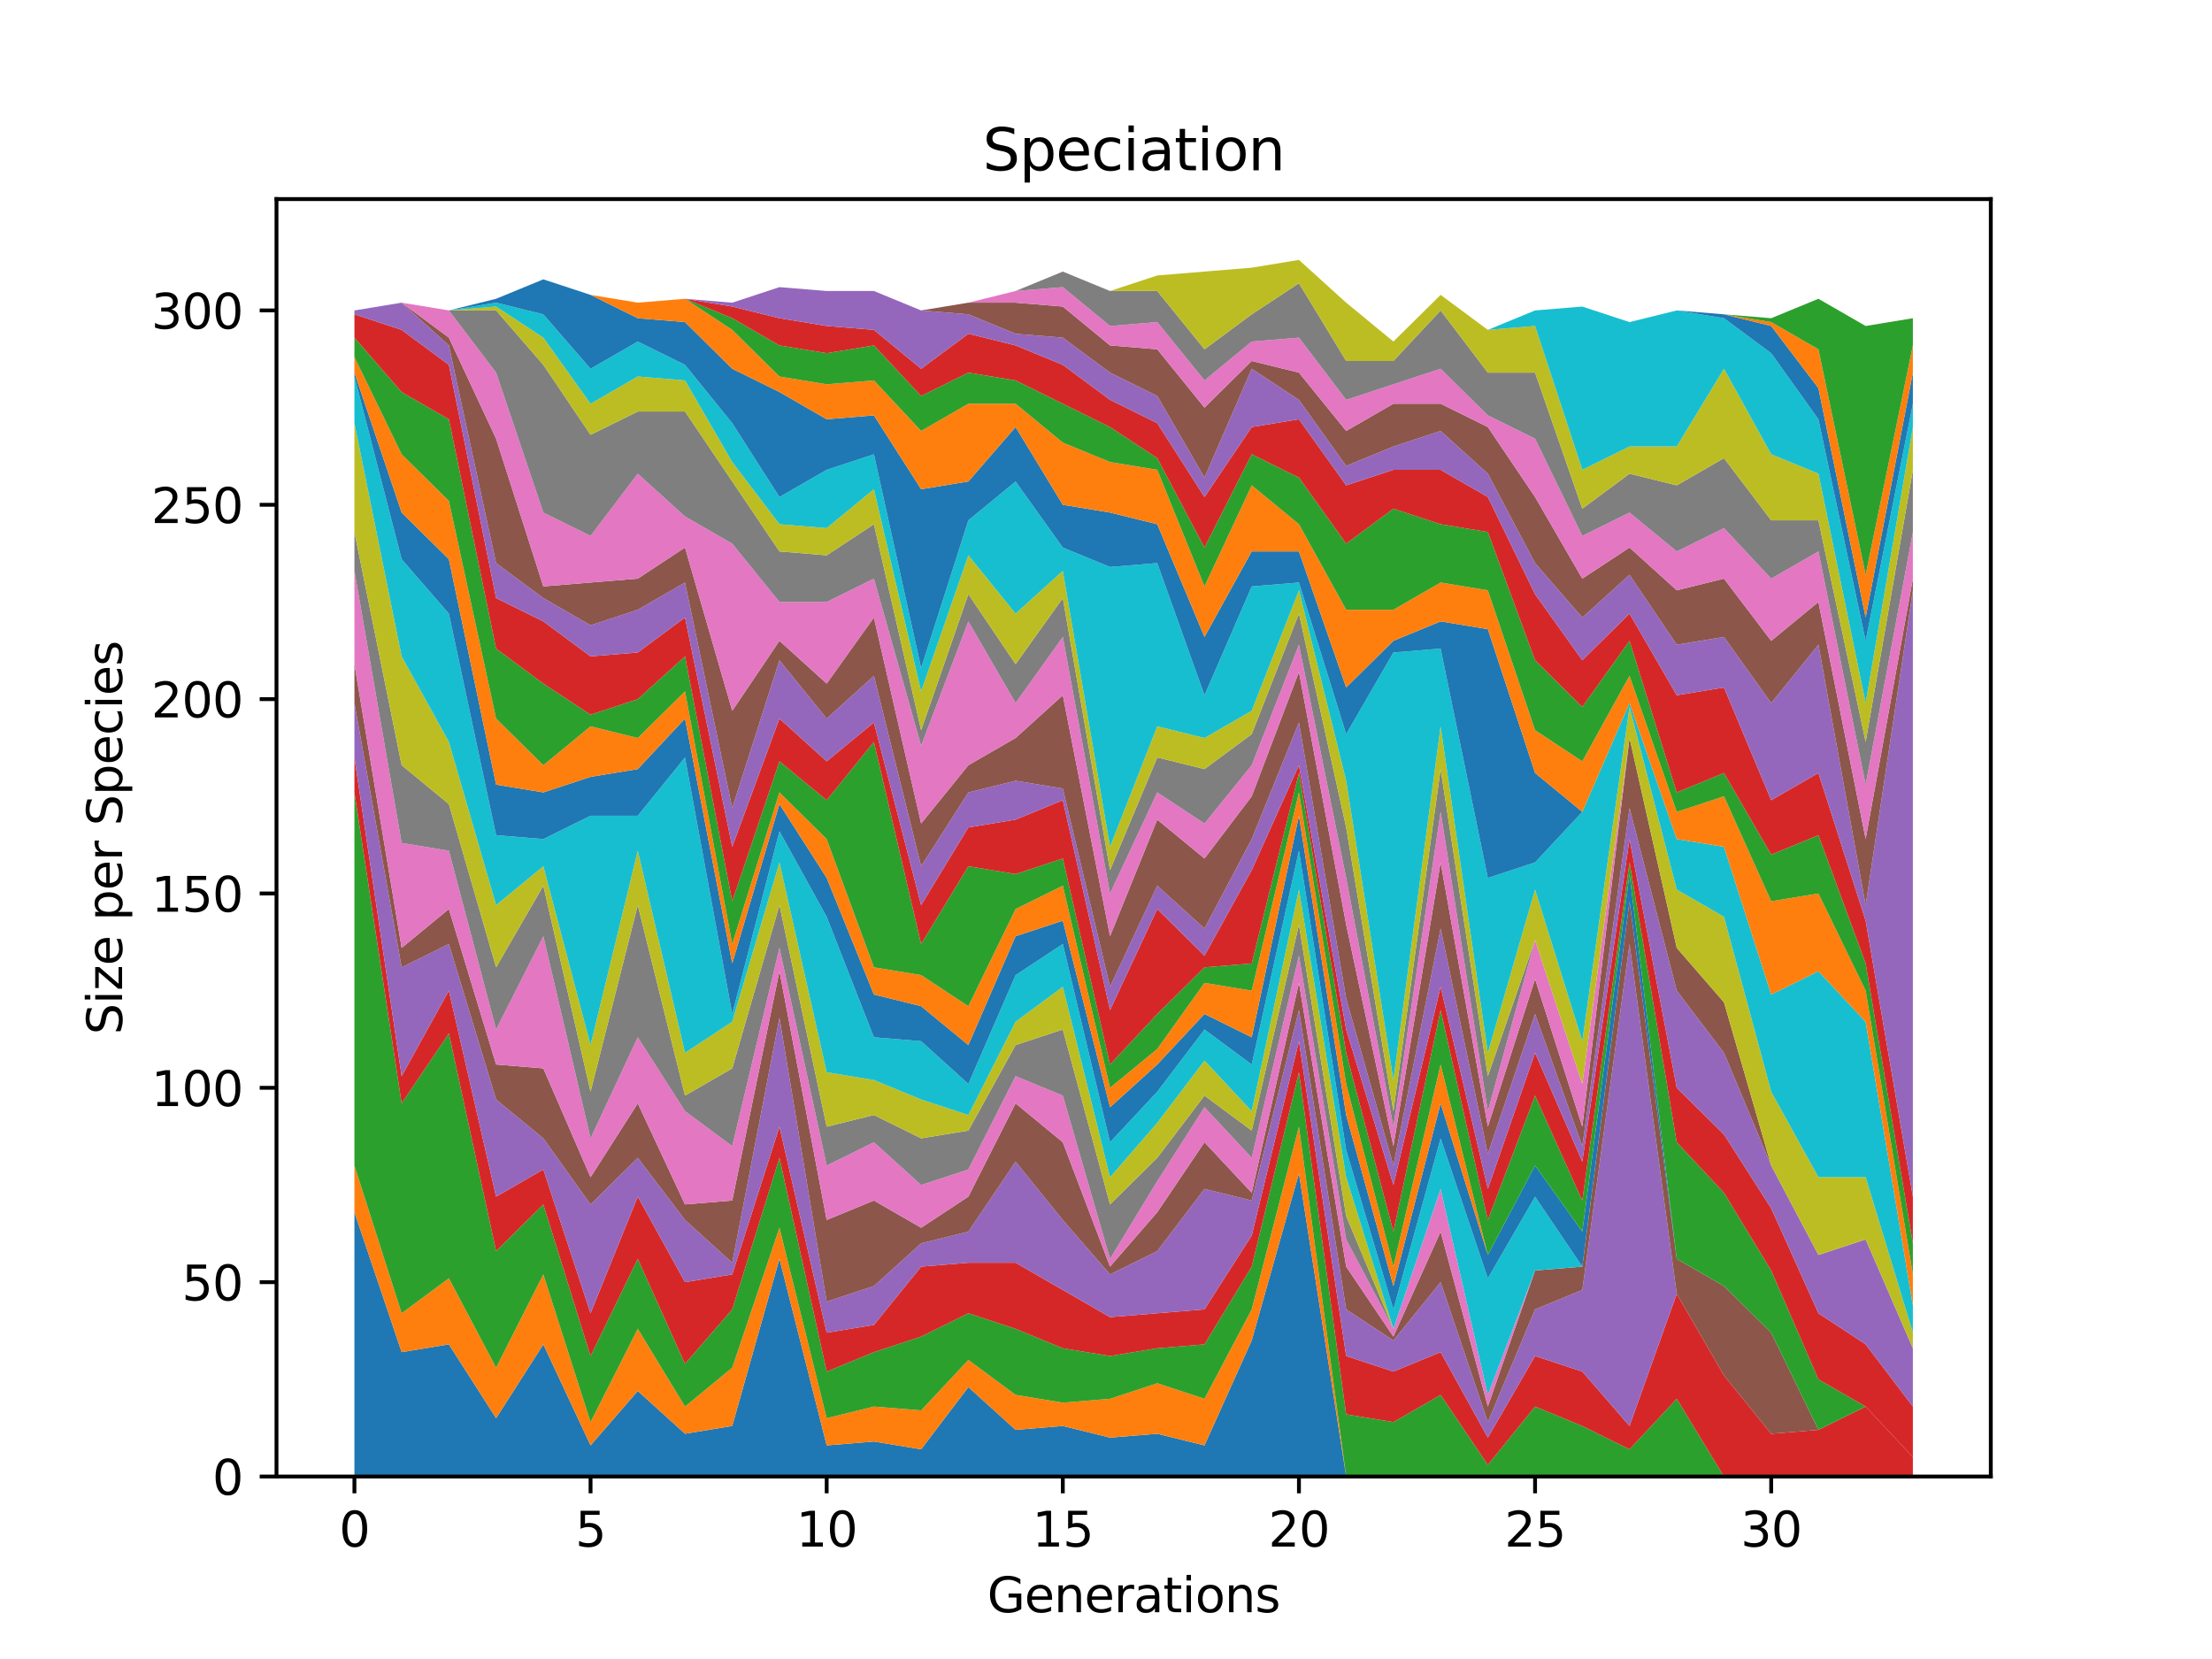 <?xml version="1.0" encoding="utf-8" standalone="no"?>
<!DOCTYPE svg PUBLIC "-//W3C//DTD SVG 1.1//EN"
  "http://www.w3.org/Graphics/SVG/1.1/DTD/svg11.dtd">
<svg xmlns:xlink="http://www.w3.org/1999/xlink" width="460.8pt" height="345.6pt" viewBox="0 0 460.8 345.6" xmlns="http://www.w3.org/2000/svg" version="1.1">
 <defs>
  <style type="text/css">*{stroke-linejoin: round; stroke-linecap: butt}</style>
 </defs>
 <g id="figure_1">
  <g id="patch_1">
   <path d="M 0 345.6 
L 460.8 345.6 
L 460.8 0 
L 0 0 
z
" style="fill: #ffffff"/>
  </g>
  <g id="axes_1">
   <g id="patch_2">
    <path d="M 57.6 307.584 
L 414.72 307.584 
L 414.72 41.472 
L 57.6 41.472 
z
" style="fill: #ffffff"/>
   </g>
   <g id="PolyCollection_1">
    <path d="M 73.833 252.524 
L 73.833 307.584 
L 83.671 307.584 
L 93.509 307.584 
L 103.347 307.584 
L 113.185 307.584 
L 123.023 307.584 
L 132.861 307.584 
L 142.699 307.584 
L 152.537 307.584 
L 162.375 307.584 
L 172.213 307.584 
L 182.051 307.584 
L 191.889 307.584 
L 201.727 307.584 
L 211.565 307.584 
L 221.403 307.584 
L 231.241 307.584 
L 241.079 307.584 
L 250.917 307.584 
L 260.755 307.584 
L 270.593 307.584 
L 280.431 307.584 
L 290.269 307.584 
L 300.107 307.584 
L 309.945 307.584 
L 319.783 307.584 
L 329.621 307.584 
L 339.459 307.584 
L 349.297 307.584 
L 359.135 307.584 
L 368.973 307.584 
L 378.811 307.584 
L 388.649 307.584 
L 398.487 307.584 
L 398.487 307.584 
L 398.487 307.584 
L 388.649 307.584 
L 378.811 307.584 
L 368.973 307.584 
L 359.135 307.584 
L 349.297 307.584 
L 339.459 307.584 
L 329.621 307.584 
L 319.783 307.584 
L 309.945 307.584 
L 300.107 307.584 
L 290.269 307.584 
L 280.431 307.584 
L 270.593 244.426 
L 260.755 279.244 
L 250.917 301.106 
L 241.079 298.677 
L 231.241 299.487 
L 221.403 297.058 
L 211.565 297.867 
L 201.727 288.961 
L 191.889 301.916 
L 182.051 300.297 
L 172.213 301.106 
L 162.375 262.24 
L 152.537 297.058 
L 142.699 298.677 
L 132.861 289.77 
L 123.023 301.106 
L 113.185 280.054 
L 103.347 295.438 
L 93.509 280.054 
L 83.671 281.673 
L 73.833 252.524 
z
" clip-path="url(#p96b74c2183)" style="fill: #1f77b4"/>
   </g>
   <g id="PolyCollection_2">
    <path d="M 73.833 242.807 
L 73.833 252.524 
L 83.671 281.673 
L 93.509 280.054 
L 103.347 295.438 
L 113.185 280.054 
L 123.023 301.106 
L 132.861 289.77 
L 142.699 298.677 
L 152.537 297.058 
L 162.375 262.24 
L 172.213 301.106 
L 182.051 300.297 
L 191.889 301.916 
L 201.727 288.961 
L 211.565 297.867 
L 221.403 297.058 
L 231.241 299.487 
L 241.079 298.677 
L 250.917 301.106 
L 260.755 279.244 
L 270.593 244.426 
L 280.431 307.584 
L 290.269 307.584 
L 300.107 307.584 
L 309.945 307.584 
L 319.783 307.584 
L 329.621 307.584 
L 339.459 307.584 
L 349.297 307.584 
L 359.135 307.584 
L 368.973 307.584 
L 378.811 307.584 
L 388.649 307.584 
L 398.487 307.584 
L 398.487 307.584 
L 398.487 307.584 
L 388.649 307.584 
L 378.811 307.584 
L 368.973 307.584 
L 359.135 307.584 
L 349.297 307.584 
L 339.459 307.584 
L 329.621 307.584 
L 319.783 307.584 
L 309.945 307.584 
L 300.107 307.584 
L 290.269 307.584 
L 280.431 307.584 
L 270.593 234.71 
L 260.755 272.766 
L 250.917 291.39 
L 241.079 288.151 
L 231.241 291.39 
L 221.403 292.199 
L 211.565 290.58 
L 201.727 283.293 
L 191.889 293.819 
L 182.051 293.009 
L 172.213 295.438 
L 162.375 255.762 
L 152.537 284.912 
L 142.699 293.009 
L 132.861 276.815 
L 123.023 296.248 
L 113.185 265.479 
L 103.347 284.912 
L 93.509 266.289 
L 83.671 273.576 
L 73.833 242.807 
z
" clip-path="url(#p96b74c2183)" style="fill: #ff7f0e"/>
   </g>
   <g id="PolyCollection_3">
    <path d="M 73.833 165.075 
L 73.833 242.807 
L 83.671 273.576 
L 93.509 266.289 
L 103.347 284.912 
L 113.185 265.479 
L 123.023 296.248 
L 132.861 276.815 
L 142.699 293.009 
L 152.537 284.912 
L 162.375 255.762 
L 172.213 295.438 
L 182.051 293.009 
L 191.889 293.819 
L 201.727 283.293 
L 211.565 290.58 
L 221.403 292.199 
L 231.241 291.39 
L 241.079 288.151 
L 250.917 291.39 
L 260.755 272.766 
L 270.593 234.71 
L 280.431 307.584 
L 290.269 307.584 
L 300.107 307.584 
L 309.945 307.584 
L 319.783 307.584 
L 329.621 307.584 
L 339.459 307.584 
L 349.297 307.584 
L 359.135 307.584 
L 368.973 307.584 
L 378.811 307.584 
L 388.649 307.584 
L 398.487 307.584 
L 398.487 307.584 
L 398.487 307.584 
L 388.649 307.584 
L 378.811 307.584 
L 368.973 307.584 
L 359.135 307.584 
L 349.297 291.39 
L 339.459 301.916 
L 329.621 297.058 
L 319.783 293.009 
L 309.945 305.155 
L 300.107 290.58 
L 290.269 296.248 
L 280.431 294.629 
L 270.593 223.374 
L 260.755 263.86 
L 250.917 280.054 
L 241.079 280.863 
L 231.241 282.483 
L 221.403 280.863 
L 211.565 276.815 
L 201.727 273.576 
L 191.889 278.434 
L 182.051 281.673 
L 172.213 285.722 
L 162.375 241.188 
L 152.537 272.766 
L 142.699 284.102 
L 132.861 262.24 
L 123.023 282.483 
L 113.185 250.904 
L 103.347 260.621 
L 93.509 215.277 
L 83.671 229.852 
L 73.833 165.075 
z
" clip-path="url(#p96b74c2183)" style="fill: #2ca02c"/>
   </g>
   <g id="PolyCollection_4">
    <path d="M 73.833 157.787 
L 73.833 165.075 
L 83.671 229.852 
L 93.509 215.277 
L 103.347 260.621 
L 113.185 250.904 
L 123.023 282.483 
L 132.861 262.24 
L 142.699 284.102 
L 152.537 272.766 
L 162.375 241.188 
L 172.213 285.722 
L 182.051 281.673 
L 191.889 278.434 
L 201.727 273.576 
L 211.565 276.815 
L 221.403 280.863 
L 231.241 282.483 
L 241.079 280.863 
L 250.917 280.054 
L 260.755 263.86 
L 270.593 223.374 
L 280.431 294.629 
L 290.269 296.248 
L 300.107 290.58 
L 309.945 305.155 
L 319.783 293.009 
L 329.621 297.058 
L 339.459 301.916 
L 349.297 291.39 
L 359.135 307.584 
L 368.973 307.584 
L 378.811 307.584 
L 388.649 307.584 
L 398.487 307.584 
L 398.487 303.535 
L 398.487 303.535 
L 388.649 293.009 
L 378.811 297.867 
L 368.973 298.677 
L 359.135 286.531 
L 349.297 269.528 
L 339.459 297.058 
L 329.621 285.722 
L 319.783 282.483 
L 309.945 299.487 
L 300.107 281.673 
L 290.269 285.722 
L 280.431 282.483 
L 270.593 216.896 
L 260.755 257.382 
L 250.917 272.766 
L 241.079 273.576 
L 231.241 274.386 
L 221.403 268.718 
L 211.565 263.05 
L 201.727 263.05 
L 191.889 263.86 
L 182.051 276.005 
L 172.213 277.625 
L 162.375 234.71 
L 152.537 265.479 
L 142.699 267.098 
L 132.861 249.285 
L 123.023 273.576 
L 113.185 243.617 
L 103.347 249.285 
L 93.509 206.37 
L 83.671 224.184 
L 73.833 157.787 
z
" clip-path="url(#p96b74c2183)" style="fill: #d62728"/>
   </g>
   <g id="PolyCollection_5">
    <path d="M 73.833 146.451 
L 73.833 157.787 
L 83.671 224.184 
L 93.509 206.37 
L 103.347 249.285 
L 113.185 243.617 
L 123.023 273.576 
L 132.861 249.285 
L 142.699 267.098 
L 152.537 265.479 
L 162.375 234.71 
L 172.213 277.625 
L 182.051 276.005 
L 191.889 263.86 
L 201.727 263.05 
L 211.565 263.05 
L 221.403 268.718 
L 231.241 274.386 
L 241.079 273.576 
L 250.917 272.766 
L 260.755 257.382 
L 270.593 216.896 
L 280.431 282.483 
L 290.269 285.722 
L 300.107 281.673 
L 309.945 299.487 
L 319.783 282.483 
L 329.621 285.722 
L 339.459 297.058 
L 349.297 269.528 
L 359.135 286.531 
L 368.973 298.677 
L 378.811 297.867 
L 388.649 293.009 
L 398.487 303.535 
L 398.487 303.535 
L 398.487 303.535 
L 388.649 293.009 
L 378.811 297.867 
L 368.973 298.677 
L 359.135 286.531 
L 349.297 269.528 
L 339.459 196.653 
L 329.621 268.718 
L 319.783 272.766 
L 309.945 296.248 
L 300.107 267.098 
L 290.269 279.244 
L 280.431 272.766 
L 270.593 210.419 
L 260.755 250.094 
L 250.917 247.665 
L 241.079 260.621 
L 231.241 265.479 
L 221.403 254.143 
L 211.565 241.997 
L 201.727 256.572 
L 191.889 259.001 
L 182.051 267.908 
L 172.213 271.147 
L 162.375 212.038 
L 152.537 263.05 
L 142.699 254.143 
L 132.861 241.188 
L 123.023 250.904 
L 113.185 237.139 
L 103.347 229.042 
L 93.509 196.653 
L 83.671 201.512 
L 73.833 146.451 
z
" clip-path="url(#p96b74c2183)" style="fill: #9467bd"/>
   </g>
   <g id="PolyCollection_6">
    <path d="M 73.833 138.354 
L 73.833 146.451 
L 83.671 201.512 
L 93.509 196.653 
L 103.347 229.042 
L 113.185 237.139 
L 123.023 250.904 
L 132.861 241.188 
L 142.699 254.143 
L 152.537 263.05 
L 162.375 212.038 
L 172.213 271.147 
L 182.051 267.908 
L 191.889 259.001 
L 201.727 256.572 
L 211.565 241.997 
L 221.403 254.143 
L 231.241 265.479 
L 241.079 260.621 
L 250.917 247.665 
L 260.755 250.094 
L 270.593 210.419 
L 280.431 272.766 
L 290.269 279.244 
L 300.107 267.098 
L 309.945 296.248 
L 319.783 272.766 
L 329.621 268.718 
L 339.459 196.653 
L 349.297 269.528 
L 359.135 286.531 
L 368.973 298.677 
L 378.811 297.867 
L 388.649 293.009 
L 398.487 303.535 
L 398.487 303.535 
L 398.487 303.535 
L 388.649 293.009 
L 378.811 297.867 
L 368.973 277.625 
L 359.135 267.908 
L 349.297 262.24 
L 339.459 187.747 
L 329.621 263.86 
L 319.783 264.669 
L 309.945 293.009 
L 300.107 256.572 
L 290.269 278.434 
L 280.431 263.86 
L 270.593 204.751 
L 260.755 248.475 
L 250.917 237.949 
L 241.079 252.524 
L 231.241 263.86 
L 221.403 237.949 
L 211.565 229.852 
L 201.727 249.285 
L 191.889 255.762 
L 182.051 250.094 
L 172.213 254.143 
L 162.375 202.321 
L 152.537 250.094 
L 142.699 250.904 
L 132.861 229.852 
L 123.023 245.236 
L 113.185 222.564 
L 103.347 221.754 
L 93.509 189.366 
L 83.671 197.463 
L 73.833 138.354 
z
" clip-path="url(#p96b74c2183)" style="fill: #8c564b"/>
   </g>
   <g id="PolyCollection_7">
    <path d="M 73.833 118.921 
L 73.833 138.354 
L 83.671 197.463 
L 93.509 189.366 
L 103.347 221.754 
L 113.185 222.564 
L 123.023 245.236 
L 132.861 229.852 
L 142.699 250.904 
L 152.537 250.094 
L 162.375 202.321 
L 172.213 254.143 
L 182.051 250.094 
L 191.889 255.762 
L 201.727 249.285 
L 211.565 229.852 
L 221.403 237.949 
L 231.241 263.86 
L 241.079 252.524 
L 250.917 237.949 
L 260.755 248.475 
L 270.593 204.751 
L 280.431 263.86 
L 290.269 278.434 
L 300.107 256.572 
L 309.945 293.009 
L 319.783 264.669 
L 329.621 263.86 
L 339.459 187.747 
L 349.297 262.24 
L 359.135 267.908 
L 368.973 277.625 
L 378.811 297.867 
L 388.649 293.009 
L 398.487 303.535 
L 398.487 303.535 
L 398.487 303.535 
L 388.649 293.009 
L 378.811 297.867 
L 368.973 277.625 
L 359.135 267.908 
L 349.297 262.24 
L 339.459 187.747 
L 329.621 263.86 
L 319.783 264.669 
L 309.945 290.58 
L 300.107 247.665 
L 290.269 276.815 
L 280.431 258.192 
L 270.593 199.083 
L 260.755 241.188 
L 250.917 230.661 
L 241.079 246.046 
L 231.241 262.24 
L 221.403 228.232 
L 211.565 224.184 
L 201.727 243.617 
L 191.889 246.856 
L 182.051 237.949 
L 172.213 242.807 
L 162.375 197.463 
L 152.537 238.758 
L 142.699 231.471 
L 132.861 216.086 
L 123.023 237.139 
L 113.185 195.034 
L 103.347 214.467 
L 93.509 177.22 
L 83.671 175.601 
L 73.833 118.921 
z
" clip-path="url(#p96b74c2183)" style="fill: #e377c2"/>
   </g>
   <g id="PolyCollection_8">
    <path d="M 73.833 110.824 
L 73.833 118.921 
L 83.671 175.601 
L 93.509 177.22 
L 103.347 214.467 
L 113.185 195.034 
L 123.023 237.139 
L 132.861 216.086 
L 142.699 231.471 
L 152.537 238.758 
L 162.375 197.463 
L 172.213 242.807 
L 182.051 237.949 
L 191.889 246.856 
L 201.727 243.617 
L 211.565 224.184 
L 221.403 228.232 
L 231.241 262.24 
L 241.079 246.046 
L 250.917 230.661 
L 260.755 241.188 
L 270.593 199.083 
L 280.431 258.192 
L 290.269 276.815 
L 300.107 247.665 
L 309.945 290.58 
L 319.783 264.669 
L 329.621 263.86 
L 339.459 187.747 
L 349.297 262.24 
L 359.135 267.908 
L 368.973 277.625 
L 378.811 297.867 
L 388.649 293.009 
L 398.487 303.535 
L 398.487 303.535 
L 398.487 303.535 
L 388.649 293.009 
L 378.811 297.867 
L 368.973 277.625 
L 359.135 267.908 
L 349.297 262.24 
L 339.459 187.747 
L 329.621 263.86 
L 319.783 264.669 
L 309.945 290.58 
L 300.107 247.665 
L 290.269 276.815 
L 280.431 253.333 
L 270.593 192.605 
L 260.755 235.52 
L 250.917 228.232 
L 241.079 241.188 
L 231.241 250.904 
L 221.403 214.467 
L 211.565 217.706 
L 201.727 235.52 
L 191.889 237.139 
L 182.051 232.281 
L 172.213 234.71 
L 162.375 188.556 
L 152.537 222.564 
L 142.699 228.232 
L 132.861 188.556 
L 123.023 227.422 
L 113.185 184.508 
L 103.347 201.512 
L 93.509 167.504 
L 83.671 159.407 
L 73.833 110.824 
z
" clip-path="url(#p96b74c2183)" style="fill: #7f7f7f"/>
   </g>
   <g id="PolyCollection_9">
    <path d="M 73.833 88.152 
L 73.833 110.824 
L 83.671 159.407 
L 93.509 167.504 
L 103.347 201.512 
L 113.185 184.508 
L 123.023 227.422 
L 132.861 188.556 
L 142.699 228.232 
L 152.537 222.564 
L 162.375 188.556 
L 172.213 234.71 
L 182.051 232.281 
L 191.889 237.139 
L 201.727 235.52 
L 211.565 217.706 
L 221.403 214.467 
L 231.241 250.904 
L 241.079 241.188 
L 250.917 228.232 
L 260.755 235.52 
L 270.593 192.605 
L 280.431 253.333 
L 290.269 276.815 
L 300.107 247.665 
L 309.945 290.58 
L 319.783 264.669 
L 329.621 263.86 
L 339.459 187.747 
L 349.297 262.24 
L 359.135 267.908 
L 368.973 277.625 
L 378.811 297.867 
L 388.649 293.009 
L 398.487 303.535 
L 398.487 303.535 
L 398.487 303.535 
L 388.649 293.009 
L 378.811 297.867 
L 368.973 277.625 
L 359.135 267.908 
L 349.297 262.24 
L 339.459 187.747 
L 329.621 263.86 
L 319.783 264.669 
L 309.945 290.58 
L 300.107 247.665 
L 290.269 276.815 
L 280.431 245.236 
L 270.593 185.317 
L 260.755 231.471 
L 250.917 220.945 
L 241.079 233.9 
L 231.241 245.236 
L 221.403 205.56 
L 211.565 212.848 
L 201.727 232.281 
L 191.889 229.042 
L 182.051 224.993 
L 172.213 223.374 
L 162.375 179.649 
L 152.537 212.848 
L 142.699 219.325 
L 132.861 177.22 
L 123.023 217.706 
L 113.185 180.459 
L 103.347 188.556 
L 93.509 154.548 
L 83.671 136.735 
L 73.833 88.152 
z
" clip-path="url(#p96b74c2183)" style="fill: #bcbd22"/>
   </g>
   <g id="PolyCollection_10">
    <path d="M 73.833 78.435 
L 73.833 88.152 
L 83.671 136.735 
L 93.509 154.548 
L 103.347 188.556 
L 113.185 180.459 
L 123.023 217.706 
L 132.861 177.22 
L 142.699 219.325 
L 152.537 212.848 
L 162.375 179.649 
L 172.213 223.374 
L 182.051 224.993 
L 191.889 229.042 
L 201.727 232.281 
L 211.565 212.848 
L 221.403 205.56 
L 231.241 245.236 
L 241.079 233.9 
L 250.917 220.945 
L 260.755 231.471 
L 270.593 185.317 
L 280.431 245.236 
L 290.269 276.815 
L 300.107 247.665 
L 309.945 290.58 
L 319.783 264.669 
L 329.621 263.86 
L 339.459 187.747 
L 349.297 262.24 
L 359.135 267.908 
L 368.973 277.625 
L 378.811 297.867 
L 388.649 293.009 
L 398.487 303.535 
L 398.487 303.535 
L 398.487 303.535 
L 388.649 293.009 
L 378.811 297.867 
L 368.973 277.625 
L 359.135 267.908 
L 349.297 262.24 
L 339.459 187.747 
L 329.621 263.86 
L 319.783 249.285 
L 309.945 266.289 
L 300.107 237.139 
L 290.269 272.766 
L 280.431 239.568 
L 270.593 177.22 
L 260.755 221.754 
L 250.917 214.467 
L 241.079 227.422 
L 231.241 237.949 
L 221.403 196.653 
L 211.565 203.131 
L 201.727 225.803 
L 191.889 216.896 
L 182.051 216.086 
L 172.213 190.985 
L 162.375 173.172 
L 152.537 211.228 
L 142.699 157.787 
L 132.861 169.933 
L 123.023 169.933 
L 113.185 174.791 
L 103.347 173.981 
L 93.509 127.828 
L 83.671 116.492 
L 73.833 78.435 
z
" clip-path="url(#p96b74c2183)" style="fill: #17becf"/>
   </g>
   <g id="PolyCollection_11">
    <path d="M 73.833 77.626 
L 73.833 78.435 
L 83.671 116.492 
L 93.509 127.828 
L 103.347 173.981 
L 113.185 174.791 
L 123.023 169.933 
L 132.861 169.933 
L 142.699 157.787 
L 152.537 211.228 
L 162.375 173.172 
L 172.213 190.985 
L 182.051 216.086 
L 191.889 216.896 
L 201.727 225.803 
L 211.565 203.131 
L 221.403 196.653 
L 231.241 237.949 
L 241.079 227.422 
L 250.917 214.467 
L 260.755 221.754 
L 270.593 177.22 
L 280.431 239.568 
L 290.269 272.766 
L 300.107 237.139 
L 309.945 266.289 
L 319.783 249.285 
L 329.621 263.86 
L 339.459 187.747 
L 349.297 262.24 
L 359.135 267.908 
L 368.973 277.625 
L 378.811 297.867 
L 388.649 293.009 
L 398.487 303.535 
L 398.487 303.535 
L 398.487 303.535 
L 388.649 293.009 
L 378.811 297.867 
L 368.973 277.625 
L 359.135 267.908 
L 349.297 262.24 
L 339.459 182.079 
L 329.621 256.572 
L 319.783 242.807 
L 309.945 261.43 
L 300.107 229.852 
L 290.269 267.908 
L 280.431 232.281 
L 270.593 169.933 
L 260.755 216.086 
L 250.917 211.228 
L 241.079 221.754 
L 231.241 230.661 
L 221.403 191.795 
L 211.565 195.034 
L 201.727 217.706 
L 191.889 209.609 
L 182.051 207.18 
L 172.213 182.888 
L 162.375 167.504 
L 152.537 200.702 
L 142.699 149.69 
L 132.861 160.216 
L 123.023 161.836 
L 113.185 165.075 
L 103.347 163.455 
L 93.509 116.492 
L 83.671 106.775 
L 73.833 77.626 
z
" clip-path="url(#p96b74c2183)" style="fill: #1f77b4"/>
   </g>
   <g id="PolyCollection_12">
    <path d="M 73.833 74.387 
L 73.833 77.626 
L 83.671 106.775 
L 93.509 116.492 
L 103.347 163.455 
L 113.185 165.075 
L 123.023 161.836 
L 132.861 160.216 
L 142.699 149.69 
L 152.537 200.702 
L 162.375 167.504 
L 172.213 182.888 
L 182.051 207.18 
L 191.889 209.609 
L 201.727 217.706 
L 211.565 195.034 
L 221.403 191.795 
L 231.241 230.661 
L 241.079 221.754 
L 250.917 211.228 
L 260.755 216.086 
L 270.593 169.933 
L 280.431 232.281 
L 290.269 267.908 
L 300.107 229.852 
L 309.945 261.43 
L 319.783 242.807 
L 329.621 256.572 
L 339.459 182.079 
L 349.297 262.24 
L 359.135 267.908 
L 368.973 277.625 
L 378.811 297.867 
L 388.649 293.009 
L 398.487 303.535 
L 398.487 303.535 
L 398.487 303.535 
L 388.649 293.009 
L 378.811 297.867 
L 368.973 277.625 
L 359.135 267.908 
L 349.297 262.24 
L 339.459 182.079 
L 329.621 256.572 
L 319.783 242.807 
L 309.945 261.43 
L 300.107 221.754 
L 290.269 263.86 
L 280.431 225.803 
L 270.593 165.075 
L 260.755 206.37 
L 250.917 204.751 
L 241.079 218.516 
L 231.241 226.613 
L 221.403 184.508 
L 211.565 189.366 
L 201.727 209.609 
L 191.889 203.131 
L 182.051 201.512 
L 172.213 174.791 
L 162.375 165.075 
L 152.537 196.653 
L 142.699 144.022 
L 132.861 153.739 
L 123.023 151.309 
L 113.185 159.407 
L 103.347 149.69 
L 93.509 104.346 
L 83.671 94.63 
L 73.833 74.387 
z
" clip-path="url(#p96b74c2183)" style="fill: #ff7f0e"/>
   </g>
   <g id="PolyCollection_13">
    <path d="M 73.833 70.338 
L 73.833 74.387 
L 83.671 94.63 
L 93.509 104.346 
L 103.347 149.69 
L 113.185 159.407 
L 123.023 151.309 
L 132.861 153.739 
L 142.699 144.022 
L 152.537 196.653 
L 162.375 165.075 
L 172.213 174.791 
L 182.051 201.512 
L 191.889 203.131 
L 201.727 209.609 
L 211.565 189.366 
L 221.403 184.508 
L 231.241 226.613 
L 241.079 218.516 
L 250.917 204.751 
L 260.755 206.37 
L 270.593 165.075 
L 280.431 225.803 
L 290.269 263.86 
L 300.107 221.754 
L 309.945 261.43 
L 319.783 242.807 
L 329.621 256.572 
L 339.459 182.079 
L 349.297 262.24 
L 359.135 267.908 
L 368.973 277.625 
L 378.811 297.867 
L 388.649 293.009 
L 398.487 303.535 
L 398.487 303.535 
L 398.487 303.535 
L 388.649 293.009 
L 378.811 287.341 
L 368.973 264.669 
L 359.135 248.475 
L 349.297 237.949 
L 339.459 179.649 
L 329.621 250.094 
L 319.783 228.232 
L 309.945 254.143 
L 300.107 210.419 
L 290.269 256.572 
L 280.431 219.325 
L 270.593 161.026 
L 260.755 200.702 
L 250.917 201.512 
L 241.079 211.228 
L 231.241 221.754 
L 221.403 178.84 
L 211.565 182.079 
L 201.727 180.459 
L 191.889 196.653 
L 182.051 154.548 
L 172.213 166.694 
L 162.375 158.597 
L 152.537 187.747 
L 142.699 136.735 
L 132.861 145.642 
L 123.023 148.88 
L 113.185 142.403 
L 103.347 135.115 
L 93.509 87.342 
L 83.671 81.674 
L 73.833 70.338 
z
" clip-path="url(#p96b74c2183)" style="fill: #2ca02c"/>
   </g>
   <g id="PolyCollection_14">
    <path d="M 73.833 65.48 
L 73.833 70.338 
L 83.671 81.674 
L 93.509 87.342 
L 103.347 135.115 
L 113.185 142.403 
L 123.023 148.88 
L 132.861 145.642 
L 142.699 136.735 
L 152.537 187.747 
L 162.375 158.597 
L 172.213 166.694 
L 182.051 154.548 
L 191.889 196.653 
L 201.727 180.459 
L 211.565 182.079 
L 221.403 178.84 
L 231.241 221.754 
L 241.079 211.228 
L 250.917 201.512 
L 260.755 200.702 
L 270.593 161.026 
L 280.431 219.325 
L 290.269 256.572 
L 300.107 210.419 
L 309.945 254.143 
L 319.783 228.232 
L 329.621 250.094 
L 339.459 179.649 
L 349.297 237.949 
L 359.135 248.475 
L 368.973 264.669 
L 378.811 287.341 
L 388.649 293.009 
L 398.487 303.535 
L 398.487 293.009 
L 398.487 293.009 
L 388.649 280.054 
L 378.811 273.576 
L 368.973 251.714 
L 359.135 236.329 
L 349.297 226.613 
L 339.459 174.791 
L 329.621 241.997 
L 319.783 219.325 
L 309.945 247.665 
L 300.107 205.56 
L 290.269 246.856 
L 280.431 214.467 
L 270.593 159.407 
L 260.755 181.269 
L 250.917 199.083 
L 241.079 189.366 
L 231.241 210.419 
L 221.403 166.694 
L 211.565 170.743 
L 201.727 172.362 
L 191.889 188.556 
L 182.051 150.5 
L 172.213 158.597 
L 162.375 149.69 
L 152.537 176.411 
L 142.699 128.638 
L 132.861 135.925 
L 123.023 136.735 
L 113.185 129.447 
L 103.347 124.589 
L 93.509 76.006 
L 83.671 68.719 
L 73.833 65.48 
z
" clip-path="url(#p96b74c2183)" style="fill: #d62728"/>
   </g>
   <g id="PolyCollection_15">
    <path d="M 73.833 64.67 
L 73.833 65.48 
L 83.671 68.719 
L 93.509 76.006 
L 103.347 124.589 
L 113.185 129.447 
L 123.023 136.735 
L 132.861 135.925 
L 142.699 128.638 
L 152.537 176.411 
L 162.375 149.69 
L 172.213 158.597 
L 182.051 150.5 
L 191.889 188.556 
L 201.727 172.362 
L 211.565 170.743 
L 221.403 166.694 
L 231.241 210.419 
L 241.079 189.366 
L 250.917 199.083 
L 260.755 181.269 
L 270.593 159.407 
L 280.431 214.467 
L 290.269 246.856 
L 300.107 205.56 
L 309.945 247.665 
L 319.783 219.325 
L 329.621 241.997 
L 339.459 174.791 
L 349.297 226.613 
L 359.135 236.329 
L 368.973 251.714 
L 378.811 273.576 
L 388.649 280.054 
L 398.487 293.009 
L 398.487 280.863 
L 398.487 280.863 
L 388.649 258.192 
L 378.811 261.43 
L 368.973 242.807 
L 359.135 219.325 
L 349.297 206.37 
L 339.459 168.313 
L 329.621 238.758 
L 319.783 211.228 
L 309.945 240.378 
L 300.107 193.415 
L 290.269 242.807 
L 280.431 207.989 
L 270.593 150.5 
L 260.755 174.791 
L 250.917 193.415 
L 241.079 184.508 
L 231.241 205.56 
L 221.403 164.265 
L 211.565 162.645 
L 201.727 165.075 
L 191.889 180.459 
L 182.051 140.783 
L 172.213 149.69 
L 162.375 137.544 
L 152.537 168.313 
L 142.699 121.35 
L 132.861 127.018 
L 123.023 130.257 
L 113.185 124.589 
L 103.347 117.302 
L 93.509 71.958 
L 83.671 63.051 
L 73.833 64.67 
z
" clip-path="url(#p96b74c2183)" style="fill: #9467bd"/>
   </g>
   <g id="PolyCollection_16">
    <path d="M 73.833 64.67 
L 73.833 64.67 
L 83.671 63.051 
L 93.509 71.958 
L 103.347 117.302 
L 113.185 124.589 
L 123.023 130.257 
L 132.861 127.018 
L 142.699 121.35 
L 152.537 168.313 
L 162.375 137.544 
L 172.213 149.69 
L 182.051 140.783 
L 191.889 180.459 
L 201.727 165.075 
L 211.565 162.645 
L 221.403 164.265 
L 231.241 205.56 
L 241.079 184.508 
L 250.917 193.415 
L 260.755 174.791 
L 270.593 150.5 
L 280.431 207.989 
L 290.269 242.807 
L 300.107 193.415 
L 309.945 240.378 
L 319.783 211.228 
L 329.621 238.758 
L 339.459 168.313 
L 349.297 206.37 
L 359.135 219.325 
L 368.973 242.807 
L 378.811 261.43 
L 388.649 258.192 
L 398.487 280.863 
L 398.487 280.863 
L 398.487 280.863 
L 388.649 258.192 
L 378.811 261.43 
L 368.973 242.807 
L 359.135 208.799 
L 349.297 197.463 
L 339.459 153.739 
L 329.621 234.71 
L 319.783 203.941 
L 309.945 234.71 
L 300.107 179.649 
L 290.269 238.758 
L 280.431 192.605 
L 270.593 139.974 
L 260.755 165.884 
L 250.917 178.84 
L 241.079 170.743 
L 231.241 195.034 
L 221.403 144.832 
L 211.565 153.739 
L 201.727 159.407 
L 191.889 171.552 
L 182.051 128.638 
L 172.213 142.403 
L 162.375 133.496 
L 152.537 148.071 
L 142.699 114.063 
L 132.861 120.54 
L 123.023 121.35 
L 113.185 122.16 
L 103.347 91.391 
L 93.509 70.338 
L 83.671 63.051 
L 73.833 64.67 
z
" clip-path="url(#p96b74c2183)" style="fill: #8c564b"/>
   </g>
   <g id="PolyCollection_17">
    <path d="M 73.833 64.67 
L 73.833 64.67 
L 83.671 63.051 
L 93.509 70.338 
L 103.347 91.391 
L 113.185 122.16 
L 123.023 121.35 
L 132.861 120.54 
L 142.699 114.063 
L 152.537 148.071 
L 162.375 133.496 
L 172.213 142.403 
L 182.051 128.638 
L 191.889 171.552 
L 201.727 159.407 
L 211.565 153.739 
L 221.403 144.832 
L 231.241 195.034 
L 241.079 170.743 
L 250.917 178.84 
L 260.755 165.884 
L 270.593 139.974 
L 280.431 192.605 
L 290.269 238.758 
L 300.107 179.649 
L 309.945 234.71 
L 319.783 203.941 
L 329.621 234.71 
L 339.459 153.739 
L 349.297 197.463 
L 359.135 208.799 
L 368.973 242.807 
L 378.811 261.43 
L 388.649 258.192 
L 398.487 280.863 
L 398.487 280.863 
L 398.487 280.863 
L 388.649 258.192 
L 378.811 261.43 
L 368.973 242.807 
L 359.135 208.799 
L 349.297 197.463 
L 339.459 153.739 
L 329.621 225.803 
L 319.783 195.844 
L 309.945 231.471 
L 300.107 169.123 
L 290.269 234.71 
L 280.431 182.888 
L 270.593 134.306 
L 260.755 159.407 
L 250.917 171.552 
L 241.079 165.075 
L 231.241 186.127 
L 221.403 132.686 
L 211.565 146.451 
L 201.727 129.447 
L 191.889 155.358 
L 182.051 120.54 
L 172.213 125.399 
L 162.375 125.399 
L 152.537 113.253 
L 142.699 107.585 
L 132.861 98.678 
L 123.023 111.634 
L 113.185 106.775 
L 103.347 77.626 
L 93.509 64.67 
L 83.671 63.051 
L 73.833 64.67 
z
" clip-path="url(#p96b74c2183)" style="fill: #e377c2"/>
   </g>
   <g id="PolyCollection_18">
    <path d="M 73.833 64.67 
L 73.833 64.67 
L 83.671 63.051 
L 93.509 64.67 
L 103.347 77.626 
L 113.185 106.775 
L 123.023 111.634 
L 132.861 98.678 
L 142.699 107.585 
L 152.537 113.253 
L 162.375 125.399 
L 172.213 125.399 
L 182.051 120.54 
L 191.889 155.358 
L 201.727 129.447 
L 211.565 146.451 
L 221.403 132.686 
L 231.241 186.127 
L 241.079 165.075 
L 250.917 171.552 
L 260.755 159.407 
L 270.593 134.306 
L 280.431 182.888 
L 290.269 234.71 
L 300.107 169.123 
L 309.945 231.471 
L 319.783 195.844 
L 329.621 225.803 
L 339.459 153.739 
L 349.297 197.463 
L 359.135 208.799 
L 368.973 242.807 
L 378.811 261.43 
L 388.649 258.192 
L 398.487 280.863 
L 398.487 280.863 
L 398.487 280.863 
L 388.649 258.192 
L 378.811 261.43 
L 368.973 242.807 
L 359.135 208.799 
L 349.297 197.463 
L 339.459 153.739 
L 329.621 225.803 
L 319.783 195.844 
L 309.945 224.184 
L 300.107 160.216 
L 290.269 231.471 
L 280.431 172.362 
L 270.593 127.828 
L 260.755 152.929 
L 250.917 160.216 
L 241.079 157.787 
L 231.241 181.269 
L 221.403 124.589 
L 211.565 138.354 
L 201.727 123.779 
L 191.889 152.119 
L 182.051 109.204 
L 172.213 115.682 
L 162.375 114.872 
L 152.537 100.298 
L 142.699 85.723 
L 132.861 85.723 
L 123.023 90.581 
L 113.185 76.006 
L 103.347 64.67 
L 93.509 64.67 
L 83.671 63.051 
L 73.833 64.67 
z
" clip-path="url(#p96b74c2183)" style="fill: #7f7f7f"/>
   </g>
   <g id="PolyCollection_19">
    <path d="M 73.833 64.67 
L 73.833 64.67 
L 83.671 63.051 
L 93.509 64.67 
L 103.347 64.67 
L 113.185 76.006 
L 123.023 90.581 
L 132.861 85.723 
L 142.699 85.723 
L 152.537 100.298 
L 162.375 114.872 
L 172.213 115.682 
L 182.051 109.204 
L 191.889 152.119 
L 201.727 123.779 
L 211.565 138.354 
L 221.403 124.589 
L 231.241 181.269 
L 241.079 157.787 
L 250.917 160.216 
L 260.755 152.929 
L 270.593 127.828 
L 280.431 172.362 
L 290.269 231.471 
L 300.107 160.216 
L 309.945 224.184 
L 319.783 195.844 
L 329.621 225.803 
L 339.459 153.739 
L 349.297 197.463 
L 359.135 208.799 
L 368.973 242.807 
L 378.811 261.43 
L 388.649 258.192 
L 398.487 280.863 
L 398.487 277.625 
L 398.487 277.625 
L 388.649 245.236 
L 378.811 245.236 
L 368.973 227.422 
L 359.135 190.985 
L 349.297 185.317 
L 339.459 147.261 
L 329.621 216.896 
L 319.783 185.317 
L 309.945 219.325 
L 300.107 151.309 
L 290.269 224.993 
L 280.431 162.645 
L 270.593 122.97 
L 260.755 148.071 
L 250.917 153.739 
L 241.079 151.309 
L 231.241 176.411 
L 221.403 118.921 
L 211.565 127.828 
L 201.727 115.682 
L 191.889 144.022 
L 182.051 101.917 
L 172.213 110.014 
L 162.375 109.204 
L 152.537 96.249 
L 142.699 79.245 
L 132.861 78.435 
L 123.023 84.103 
L 113.185 70.338 
L 103.347 63.861 
L 93.509 64.67 
L 83.671 63.051 
L 73.833 64.67 
z
" clip-path="url(#p96b74c2183)" style="fill: #bcbd22"/>
   </g>
   <g id="PolyCollection_20">
    <path d="M 73.833 64.67 
L 73.833 64.67 
L 83.671 63.051 
L 93.509 64.67 
L 103.347 63.861 
L 113.185 70.338 
L 123.023 84.103 
L 132.861 78.435 
L 142.699 79.245 
L 152.537 96.249 
L 162.375 109.204 
L 172.213 110.014 
L 182.051 101.917 
L 191.889 144.022 
L 201.727 115.682 
L 211.565 127.828 
L 221.403 118.921 
L 231.241 176.411 
L 241.079 151.309 
L 250.917 153.739 
L 260.755 148.071 
L 270.593 122.97 
L 280.431 162.645 
L 290.269 224.993 
L 300.107 151.309 
L 309.945 219.325 
L 319.783 185.317 
L 329.621 216.896 
L 339.459 147.261 
L 349.297 185.317 
L 359.135 190.985 
L 368.973 227.422 
L 378.811 245.236 
L 388.649 245.236 
L 398.487 277.625 
L 398.487 271.957 
L 398.487 271.957 
L 388.649 212.848 
L 378.811 202.321 
L 368.973 207.18 
L 359.135 176.411 
L 349.297 174.791 
L 339.459 146.451 
L 329.621 169.123 
L 319.783 179.649 
L 309.945 182.888 
L 300.107 135.115 
L 290.269 135.925 
L 280.431 152.929 
L 270.593 121.35 
L 260.755 122.16 
L 250.917 144.832 
L 241.079 117.302 
L 231.241 118.111 
L 221.403 114.063 
L 211.565 100.298 
L 201.727 108.395 
L 191.889 139.164 
L 182.051 94.63 
L 172.213 97.868 
L 162.375 103.536 
L 152.537 88.152 
L 142.699 76.006 
L 132.861 71.148 
L 123.023 76.816 
L 113.185 65.48 
L 103.347 63.051 
L 93.509 64.67 
L 83.671 63.051 
L 73.833 64.67 
z
" clip-path="url(#p96b74c2183)" style="fill: #17becf"/>
   </g>
   <g id="PolyCollection_21">
    <path d="M 73.833 64.67 
L 73.833 64.67 
L 83.671 63.051 
L 93.509 64.67 
L 103.347 63.051 
L 113.185 65.48 
L 123.023 76.816 
L 132.861 71.148 
L 142.699 76.006 
L 152.537 88.152 
L 162.375 103.536 
L 172.213 97.868 
L 182.051 94.63 
L 191.889 139.164 
L 201.727 108.395 
L 211.565 100.298 
L 221.403 114.063 
L 231.241 118.111 
L 241.079 117.302 
L 250.917 144.832 
L 260.755 122.16 
L 270.593 121.35 
L 280.431 152.929 
L 290.269 135.925 
L 300.107 135.115 
L 309.945 182.888 
L 319.783 179.649 
L 329.621 169.123 
L 339.459 146.451 
L 349.297 174.791 
L 359.135 176.411 
L 368.973 207.18 
L 378.811 202.321 
L 388.649 212.848 
L 398.487 271.957 
L 398.487 271.957 
L 398.487 271.957 
L 388.649 212.848 
L 378.811 202.321 
L 368.973 207.18 
L 359.135 176.411 
L 349.297 174.791 
L 339.459 146.451 
L 329.621 169.123 
L 319.783 161.026 
L 309.945 131.067 
L 300.107 129.447 
L 290.269 133.496 
L 280.431 143.212 
L 270.593 114.872 
L 260.755 114.872 
L 250.917 132.686 
L 241.079 109.204 
L 231.241 106.775 
L 221.403 105.156 
L 211.565 88.962 
L 201.727 100.298 
L 191.889 101.917 
L 182.051 86.532 
L 172.213 87.342 
L 162.375 81.674 
L 152.537 76.816 
L 142.699 67.099 
L 132.861 66.29 
L 123.023 61.431 
L 113.185 58.193 
L 103.347 62.241 
L 93.509 64.67 
L 83.671 63.051 
L 73.833 64.67 
z
" clip-path="url(#p96b74c2183)" style="fill: #1f77b4"/>
   </g>
   <g id="PolyCollection_22">
    <path d="M 73.833 64.67 
L 73.833 64.67 
L 83.671 63.051 
L 93.509 64.67 
L 103.347 62.241 
L 113.185 58.193 
L 123.023 61.431 
L 132.861 66.29 
L 142.699 67.099 
L 152.537 76.816 
L 162.375 81.674 
L 172.213 87.342 
L 182.051 86.532 
L 191.889 101.917 
L 201.727 100.298 
L 211.565 88.962 
L 221.403 105.156 
L 231.241 106.775 
L 241.079 109.204 
L 250.917 132.686 
L 260.755 114.872 
L 270.593 114.872 
L 280.431 143.212 
L 290.269 133.496 
L 300.107 129.447 
L 309.945 131.067 
L 319.783 161.026 
L 329.621 169.123 
L 339.459 146.451 
L 349.297 174.791 
L 359.135 176.411 
L 368.973 207.18 
L 378.811 202.321 
L 388.649 212.848 
L 398.487 271.957 
L 398.487 265.479 
L 398.487 265.479 
L 388.649 206.37 
L 378.811 186.127 
L 368.973 187.747 
L 359.135 165.884 
L 349.297 169.123 
L 339.459 140.783 
L 329.621 158.597 
L 319.783 152.119 
L 309.945 122.97 
L 300.107 121.35 
L 290.269 127.018 
L 280.431 127.018 
L 270.593 109.204 
L 260.755 101.107 
L 250.917 122.16 
L 241.079 97.868 
L 231.241 96.249 
L 221.403 92.2 
L 211.565 84.103 
L 201.727 84.103 
L 191.889 89.771 
L 182.051 79.245 
L 172.213 80.055 
L 162.375 78.435 
L 152.537 68.719 
L 142.699 62.241 
L 132.861 63.051 
L 123.023 61.431 
L 113.185 58.193 
L 103.347 62.241 
L 93.509 64.67 
L 83.671 63.051 
L 73.833 64.67 
z
" clip-path="url(#p96b74c2183)" style="fill: #ff7f0e"/>
   </g>
   <g id="PolyCollection_23">
    <path d="M 73.833 64.67 
L 73.833 64.67 
L 83.671 63.051 
L 93.509 64.67 
L 103.347 62.241 
L 113.185 58.193 
L 123.023 61.431 
L 132.861 63.051 
L 142.699 62.241 
L 152.537 68.719 
L 162.375 78.435 
L 172.213 80.055 
L 182.051 79.245 
L 191.889 89.771 
L 201.727 84.103 
L 211.565 84.103 
L 221.403 92.2 
L 231.241 96.249 
L 241.079 97.868 
L 250.917 122.16 
L 260.755 101.107 
L 270.593 109.204 
L 280.431 127.018 
L 290.269 127.018 
L 300.107 121.35 
L 309.945 122.97 
L 319.783 152.119 
L 329.621 158.597 
L 339.459 140.783 
L 349.297 169.123 
L 359.135 165.884 
L 368.973 187.747 
L 378.811 186.127 
L 388.649 206.37 
L 398.487 265.479 
L 398.487 259.001 
L 398.487 259.001 
L 388.649 200.702 
L 378.811 173.981 
L 368.973 178.03 
L 359.135 161.026 
L 349.297 165.075 
L 339.459 133.496 
L 329.621 147.261 
L 319.783 137.544 
L 309.945 110.824 
L 300.107 109.204 
L 290.269 105.966 
L 280.431 113.253 
L 270.593 99.488 
L 260.755 94.63 
L 250.917 114.063 
L 241.079 95.439 
L 231.241 88.962 
L 221.403 84.103 
L 211.565 79.245 
L 201.727 77.626 
L 191.889 82.484 
L 182.051 71.958 
L 172.213 73.577 
L 162.375 71.958 
L 152.537 66.29 
L 142.699 62.241 
L 132.861 63.051 
L 123.023 61.431 
L 113.185 58.193 
L 103.347 62.241 
L 93.509 64.67 
L 83.671 63.051 
L 73.833 64.67 
z
" clip-path="url(#p96b74c2183)" style="fill: #2ca02c"/>
   </g>
   <g id="PolyCollection_24">
    <path d="M 73.833 64.67 
L 73.833 64.67 
L 83.671 63.051 
L 93.509 64.67 
L 103.347 62.241 
L 113.185 58.193 
L 123.023 61.431 
L 132.861 63.051 
L 142.699 62.241 
L 152.537 66.29 
L 162.375 71.958 
L 172.213 73.577 
L 182.051 71.958 
L 191.889 82.484 
L 201.727 77.626 
L 211.565 79.245 
L 221.403 84.103 
L 231.241 88.962 
L 241.079 95.439 
L 250.917 114.063 
L 260.755 94.63 
L 270.593 99.488 
L 280.431 113.253 
L 290.269 105.966 
L 300.107 109.204 
L 309.945 110.824 
L 319.783 137.544 
L 329.621 147.261 
L 339.459 133.496 
L 349.297 165.075 
L 359.135 161.026 
L 368.973 178.03 
L 378.811 173.981 
L 388.649 200.702 
L 398.487 259.001 
L 398.487 249.285 
L 398.487 249.285 
L 388.649 191.795 
L 378.811 161.026 
L 368.973 166.694 
L 359.135 143.212 
L 349.297 144.832 
L 339.459 127.828 
L 329.621 137.544 
L 319.783 123.779 
L 309.945 103.536 
L 300.107 97.868 
L 290.269 97.868 
L 280.431 101.107 
L 270.593 87.342 
L 260.755 88.962 
L 250.917 103.536 
L 241.079 88.152 
L 231.241 83.294 
L 221.403 76.006 
L 211.565 71.958 
L 201.727 69.529 
L 191.889 76.816 
L 182.051 68.719 
L 172.213 67.909 
L 162.375 66.29 
L 152.537 63.861 
L 142.699 62.241 
L 132.861 63.051 
L 123.023 61.431 
L 113.185 58.193 
L 103.347 62.241 
L 93.509 64.67 
L 83.671 63.051 
L 73.833 64.67 
z
" clip-path="url(#p96b74c2183)" style="fill: #d62728"/>
   </g>
   <g id="PolyCollection_25">
    <path d="M 73.833 64.67 
L 73.833 64.67 
L 83.671 63.051 
L 93.509 64.67 
L 103.347 62.241 
L 113.185 58.193 
L 123.023 61.431 
L 132.861 63.051 
L 142.699 62.241 
L 152.537 63.861 
L 162.375 66.29 
L 172.213 67.909 
L 182.051 68.719 
L 191.889 76.816 
L 201.727 69.529 
L 211.565 71.958 
L 221.403 76.006 
L 231.241 83.294 
L 241.079 88.152 
L 250.917 103.536 
L 260.755 88.962 
L 270.593 87.342 
L 280.431 101.107 
L 290.269 97.868 
L 300.107 97.868 
L 309.945 103.536 
L 319.783 123.779 
L 329.621 137.544 
L 339.459 127.828 
L 349.297 144.832 
L 359.135 143.212 
L 368.973 166.694 
L 378.811 161.026 
L 388.649 191.795 
L 398.487 249.285 
L 398.487 122.97 
L 398.487 122.97 
L 388.649 188.556 
L 378.811 134.306 
L 368.973 146.451 
L 359.135 132.686 
L 349.297 134.306 
L 339.459 119.731 
L 329.621 128.638 
L 319.783 117.302 
L 309.945 98.678 
L 300.107 89.771 
L 290.269 93.01 
L 280.431 97.059 
L 270.593 83.294 
L 260.755 76.816 
L 250.917 99.488 
L 241.079 82.484 
L 231.241 77.626 
L 221.403 70.338 
L 211.565 69.529 
L 201.727 65.48 
L 191.889 64.67 
L 182.051 60.622 
L 172.213 60.622 
L 162.375 59.812 
L 152.537 63.051 
L 142.699 62.241 
L 132.861 63.051 
L 123.023 61.431 
L 113.185 58.193 
L 103.347 62.241 
L 93.509 64.67 
L 83.671 63.051 
L 73.833 64.67 
z
" clip-path="url(#p96b74c2183)" style="fill: #9467bd"/>
   </g>
   <g id="PolyCollection_26">
    <path d="M 73.833 64.67 
L 73.833 64.67 
L 83.671 63.051 
L 93.509 64.67 
L 103.347 62.241 
L 113.185 58.193 
L 123.023 61.431 
L 132.861 63.051 
L 142.699 62.241 
L 152.537 63.051 
L 162.375 59.812 
L 172.213 60.622 
L 182.051 60.622 
L 191.889 64.67 
L 201.727 65.48 
L 211.565 69.529 
L 221.403 70.338 
L 231.241 77.626 
L 241.079 82.484 
L 250.917 99.488 
L 260.755 76.816 
L 270.593 83.294 
L 280.431 97.059 
L 290.269 93.01 
L 300.107 89.771 
L 309.945 98.678 
L 319.783 117.302 
L 329.621 128.638 
L 339.459 119.731 
L 349.297 134.306 
L 359.135 132.686 
L 368.973 146.451 
L 378.811 134.306 
L 388.649 188.556 
L 398.487 122.97 
L 398.487 120.54 
L 398.487 120.54 
L 388.649 174.791 
L 378.811 125.399 
L 368.973 133.496 
L 359.135 120.54 
L 349.297 122.97 
L 339.459 114.063 
L 329.621 120.54 
L 319.783 103.536 
L 309.945 88.962 
L 300.107 84.103 
L 290.269 84.103 
L 280.431 89.771 
L 270.593 77.626 
L 260.755 75.197 
L 250.917 84.913 
L 241.079 72.767 
L 231.241 71.958 
L 221.403 63.861 
L 211.565 63.051 
L 201.727 63.051 
L 191.889 64.67 
L 182.051 60.622 
L 172.213 60.622 
L 162.375 59.812 
L 152.537 63.051 
L 142.699 62.241 
L 132.861 63.051 
L 123.023 61.431 
L 113.185 58.193 
L 103.347 62.241 
L 93.509 64.67 
L 83.671 63.051 
L 73.833 64.67 
z
" clip-path="url(#p96b74c2183)" style="fill: #8c564b"/>
   </g>
   <g id="PolyCollection_27">
    <path d="M 73.833 64.67 
L 73.833 64.67 
L 83.671 63.051 
L 93.509 64.67 
L 103.347 62.241 
L 113.185 58.193 
L 123.023 61.431 
L 132.861 63.051 
L 142.699 62.241 
L 152.537 63.051 
L 162.375 59.812 
L 172.213 60.622 
L 182.051 60.622 
L 191.889 64.67 
L 201.727 63.051 
L 211.565 63.051 
L 221.403 63.861 
L 231.241 71.958 
L 241.079 72.767 
L 250.917 84.913 
L 260.755 75.197 
L 270.593 77.626 
L 280.431 89.771 
L 290.269 84.103 
L 300.107 84.103 
L 309.945 88.962 
L 319.783 103.536 
L 329.621 120.54 
L 339.459 114.063 
L 349.297 122.97 
L 359.135 120.54 
L 368.973 133.496 
L 378.811 125.399 
L 388.649 174.791 
L 398.487 120.54 
L 398.487 110.824 
L 398.487 110.824 
L 388.649 163.455 
L 378.811 114.872 
L 368.973 120.54 
L 359.135 110.014 
L 349.297 114.872 
L 339.459 106.775 
L 329.621 111.634 
L 319.783 91.391 
L 309.945 86.532 
L 300.107 76.816 
L 290.269 80.055 
L 280.431 83.294 
L 270.593 70.338 
L 260.755 71.148 
L 250.917 79.245 
L 241.079 67.099 
L 231.241 67.909 
L 221.403 59.812 
L 211.565 60.622 
L 201.727 63.051 
L 191.889 64.67 
L 182.051 60.622 
L 172.213 60.622 
L 162.375 59.812 
L 152.537 63.051 
L 142.699 62.241 
L 132.861 63.051 
L 123.023 61.431 
L 113.185 58.193 
L 103.347 62.241 
L 93.509 64.67 
L 83.671 63.051 
L 73.833 64.67 
z
" clip-path="url(#p96b74c2183)" style="fill: #e377c2"/>
   </g>
   <g id="PolyCollection_28">
    <path d="M 73.833 64.67 
L 73.833 64.67 
L 83.671 63.051 
L 93.509 64.67 
L 103.347 62.241 
L 113.185 58.193 
L 123.023 61.431 
L 132.861 63.051 
L 142.699 62.241 
L 152.537 63.051 
L 162.375 59.812 
L 172.213 60.622 
L 182.051 60.622 
L 191.889 64.67 
L 201.727 63.051 
L 211.565 60.622 
L 221.403 59.812 
L 231.241 67.909 
L 241.079 67.099 
L 250.917 79.245 
L 260.755 71.148 
L 270.593 70.338 
L 280.431 83.294 
L 290.269 80.055 
L 300.107 76.816 
L 309.945 86.532 
L 319.783 91.391 
L 329.621 111.634 
L 339.459 106.775 
L 349.297 114.872 
L 359.135 110.014 
L 368.973 120.54 
L 378.811 114.872 
L 388.649 163.455 
L 398.487 110.824 
L 398.487 97.868 
L 398.487 97.868 
L 388.649 154.548 
L 378.811 108.395 
L 368.973 108.395 
L 359.135 95.439 
L 349.297 101.107 
L 339.459 98.678 
L 329.621 105.966 
L 319.783 77.626 
L 309.945 77.626 
L 300.107 64.67 
L 290.269 75.197 
L 280.431 75.197 
L 270.593 59.002 
L 260.755 65.48 
L 250.917 72.767 
L 241.079 60.622 
L 231.241 60.622 
L 221.403 56.573 
L 211.565 60.622 
L 201.727 63.051 
L 191.889 64.67 
L 182.051 60.622 
L 172.213 60.622 
L 162.375 59.812 
L 152.537 63.051 
L 142.699 62.241 
L 132.861 63.051 
L 123.023 61.431 
L 113.185 58.193 
L 103.347 62.241 
L 93.509 64.67 
L 83.671 63.051 
L 73.833 64.67 
z
" clip-path="url(#p96b74c2183)" style="fill: #7f7f7f"/>
   </g>
   <g id="PolyCollection_29">
    <path d="M 73.833 64.67 
L 73.833 64.67 
L 83.671 63.051 
L 93.509 64.67 
L 103.347 62.241 
L 113.185 58.193 
L 123.023 61.431 
L 132.861 63.051 
L 142.699 62.241 
L 152.537 63.051 
L 162.375 59.812 
L 172.213 60.622 
L 182.051 60.622 
L 191.889 64.67 
L 201.727 63.051 
L 211.565 60.622 
L 221.403 56.573 
L 231.241 60.622 
L 241.079 60.622 
L 250.917 72.767 
L 260.755 65.48 
L 270.593 59.002 
L 280.431 75.197 
L 290.269 75.197 
L 300.107 64.67 
L 309.945 77.626 
L 319.783 77.626 
L 329.621 105.966 
L 339.459 98.678 
L 349.297 101.107 
L 359.135 95.439 
L 368.973 108.395 
L 378.811 108.395 
L 388.649 154.548 
L 398.487 97.868 
L 398.487 88.962 
L 398.487 88.962 
L 388.649 146.451 
L 378.811 98.678 
L 368.973 94.63 
L 359.135 76.816 
L 349.297 93.01 
L 339.459 93.01 
L 329.621 97.868 
L 319.783 67.909 
L 309.945 68.719 
L 300.107 61.431 
L 290.269 71.148 
L 280.431 63.051 
L 270.593 54.144 
L 260.755 55.763 
L 250.917 56.573 
L 241.079 57.383 
L 231.241 60.622 
L 221.403 56.573 
L 211.565 60.622 
L 201.727 63.051 
L 191.889 64.67 
L 182.051 60.622 
L 172.213 60.622 
L 162.375 59.812 
L 152.537 63.051 
L 142.699 62.241 
L 132.861 63.051 
L 123.023 61.431 
L 113.185 58.193 
L 103.347 62.241 
L 93.509 64.67 
L 83.671 63.051 
L 73.833 64.67 
z
" clip-path="url(#p96b74c2183)" style="fill: #bcbd22"/>
   </g>
   <g id="PolyCollection_30">
    <path d="M 73.833 64.67 
L 73.833 64.67 
L 83.671 63.051 
L 93.509 64.67 
L 103.347 62.241 
L 113.185 58.193 
L 123.023 61.431 
L 132.861 63.051 
L 142.699 62.241 
L 152.537 63.051 
L 162.375 59.812 
L 172.213 60.622 
L 182.051 60.622 
L 191.889 64.67 
L 201.727 63.051 
L 211.565 60.622 
L 221.403 56.573 
L 231.241 60.622 
L 241.079 57.383 
L 250.917 56.573 
L 260.755 55.763 
L 270.593 54.144 
L 280.431 63.051 
L 290.269 71.148 
L 300.107 61.431 
L 309.945 68.719 
L 319.783 67.909 
L 329.621 97.868 
L 339.459 93.01 
L 349.297 93.01 
L 359.135 76.816 
L 368.973 94.63 
L 378.811 98.678 
L 388.649 146.451 
L 398.487 88.962 
L 398.487 84.103 
L 398.487 84.103 
L 388.649 133.496 
L 378.811 87.342 
L 368.973 73.577 
L 359.135 66.29 
L 349.297 64.67 
L 339.459 67.099 
L 329.621 63.861 
L 319.783 64.67 
L 309.945 68.719 
L 300.107 61.431 
L 290.269 71.148 
L 280.431 63.051 
L 270.593 54.144 
L 260.755 55.763 
L 250.917 56.573 
L 241.079 57.383 
L 231.241 60.622 
L 221.403 56.573 
L 211.565 60.622 
L 201.727 63.051 
L 191.889 64.67 
L 182.051 60.622 
L 172.213 60.622 
L 162.375 59.812 
L 152.537 63.051 
L 142.699 62.241 
L 132.861 63.051 
L 123.023 61.431 
L 113.185 58.193 
L 103.347 62.241 
L 93.509 64.67 
L 83.671 63.051 
L 73.833 64.67 
z
" clip-path="url(#p96b74c2183)" style="fill: #17becf"/>
   </g>
   <g id="PolyCollection_31">
    <path d="M 73.833 64.67 
L 73.833 64.67 
L 83.671 63.051 
L 93.509 64.67 
L 103.347 62.241 
L 113.185 58.193 
L 123.023 61.431 
L 132.861 63.051 
L 142.699 62.241 
L 152.537 63.051 
L 162.375 59.812 
L 172.213 60.622 
L 182.051 60.622 
L 191.889 64.67 
L 201.727 63.051 
L 211.565 60.622 
L 221.403 56.573 
L 231.241 60.622 
L 241.079 57.383 
L 250.917 56.573 
L 260.755 55.763 
L 270.593 54.144 
L 280.431 63.051 
L 290.269 71.148 
L 300.107 61.431 
L 309.945 68.719 
L 319.783 64.67 
L 329.621 63.861 
L 339.459 67.099 
L 349.297 64.67 
L 359.135 66.29 
L 368.973 73.577 
L 378.811 87.342 
L 388.649 133.496 
L 398.487 84.103 
L 398.487 77.626 
L 398.487 77.626 
L 388.649 128.638 
L 378.811 80.865 
L 368.973 67.909 
L 359.135 65.48 
L 349.297 64.67 
L 339.459 67.099 
L 329.621 63.861 
L 319.783 64.67 
L 309.945 68.719 
L 300.107 61.431 
L 290.269 71.148 
L 280.431 63.051 
L 270.593 54.144 
L 260.755 55.763 
L 250.917 56.573 
L 241.079 57.383 
L 231.241 60.622 
L 221.403 56.573 
L 211.565 60.622 
L 201.727 63.051 
L 191.889 64.67 
L 182.051 60.622 
L 172.213 60.622 
L 162.375 59.812 
L 152.537 63.051 
L 142.699 62.241 
L 132.861 63.051 
L 123.023 61.431 
L 113.185 58.193 
L 103.347 62.241 
L 93.509 64.67 
L 83.671 63.051 
L 73.833 64.67 
z
" clip-path="url(#p96b74c2183)" style="fill: #1f77b4"/>
   </g>
   <g id="PolyCollection_32">
    <path d="M 73.833 64.67 
L 73.833 64.67 
L 83.671 63.051 
L 93.509 64.67 
L 103.347 62.241 
L 113.185 58.193 
L 123.023 61.431 
L 132.861 63.051 
L 142.699 62.241 
L 152.537 63.051 
L 162.375 59.812 
L 172.213 60.622 
L 182.051 60.622 
L 191.889 64.67 
L 201.727 63.051 
L 211.565 60.622 
L 221.403 56.573 
L 231.241 60.622 
L 241.079 57.383 
L 250.917 56.573 
L 260.755 55.763 
L 270.593 54.144 
L 280.431 63.051 
L 290.269 71.148 
L 300.107 61.431 
L 309.945 68.719 
L 319.783 64.67 
L 329.621 63.861 
L 339.459 67.099 
L 349.297 64.67 
L 359.135 65.48 
L 368.973 67.909 
L 378.811 80.865 
L 388.649 128.638 
L 398.487 77.626 
L 398.487 71.958 
L 398.487 71.958 
L 388.649 119.731 
L 378.811 72.767 
L 368.973 67.099 
L 359.135 65.48 
L 349.297 64.67 
L 339.459 67.099 
L 329.621 63.861 
L 319.783 64.67 
L 309.945 68.719 
L 300.107 61.431 
L 290.269 71.148 
L 280.431 63.051 
L 270.593 54.144 
L 260.755 55.763 
L 250.917 56.573 
L 241.079 57.383 
L 231.241 60.622 
L 221.403 56.573 
L 211.565 60.622 
L 201.727 63.051 
L 191.889 64.67 
L 182.051 60.622 
L 172.213 60.622 
L 162.375 59.812 
L 152.537 63.051 
L 142.699 62.241 
L 132.861 63.051 
L 123.023 61.431 
L 113.185 58.193 
L 103.347 62.241 
L 93.509 64.67 
L 83.671 63.051 
L 73.833 64.67 
z
" clip-path="url(#p96b74c2183)" style="fill: #ff7f0e"/>
   </g>
   <g id="PolyCollection_33">
    <path d="M 73.833 64.67 
L 73.833 64.67 
L 83.671 63.051 
L 93.509 64.67 
L 103.347 62.241 
L 113.185 58.193 
L 123.023 61.431 
L 132.861 63.051 
L 142.699 62.241 
L 152.537 63.051 
L 162.375 59.812 
L 172.213 60.622 
L 182.051 60.622 
L 191.889 64.67 
L 201.727 63.051 
L 211.565 60.622 
L 221.403 56.573 
L 231.241 60.622 
L 241.079 57.383 
L 250.917 56.573 
L 260.755 55.763 
L 270.593 54.144 
L 280.431 63.051 
L 290.269 71.148 
L 300.107 61.431 
L 309.945 68.719 
L 319.783 64.67 
L 329.621 63.861 
L 339.459 67.099 
L 349.297 64.67 
L 359.135 65.48 
L 368.973 67.099 
L 378.811 72.767 
L 388.649 119.731 
L 398.487 71.958 
L 398.487 66.29 
L 398.487 66.29 
L 388.649 67.909 
L 378.811 62.241 
L 368.973 66.29 
L 359.135 65.48 
L 349.297 64.67 
L 339.459 67.099 
L 329.621 63.861 
L 319.783 64.67 
L 309.945 68.719 
L 300.107 61.431 
L 290.269 71.148 
L 280.431 63.051 
L 270.593 54.144 
L 260.755 55.763 
L 250.917 56.573 
L 241.079 57.383 
L 231.241 60.622 
L 221.403 56.573 
L 211.565 60.622 
L 201.727 63.051 
L 191.889 64.67 
L 182.051 60.622 
L 172.213 60.622 
L 162.375 59.812 
L 152.537 63.051 
L 142.699 62.241 
L 132.861 63.051 
L 123.023 61.431 
L 113.185 58.193 
L 103.347 62.241 
L 93.509 64.67 
L 83.671 63.051 
L 73.833 64.67 
z
" clip-path="url(#p96b74c2183)" style="fill: #2ca02c"/>
   </g>
   <g id="matplotlib.axis_1">
    <g id="xtick_1">
     <g id="line2d_1">
      <defs>
       <path id="m5caa83d594" d="M 0 0 
L 0 3.5 
" style="stroke: #000000; stroke-width: 0.8"/>
      </defs>
      <g>
       <use xlink:href="#m5caa83d594" x="73.833" y="307.584" style="stroke: #000000; stroke-width: 0.8"/>
      </g>
     </g>
     <g id="text_1">
      <!-- 0 -->
      <g transform="translate(70.651 322.182) scale(0.1 -0.1)">
       <defs>
        <path id="DejaVuSans-30" d="M 2034 4250 
Q 1547 4250 1301 3770 
Q 1056 3291 1056 2328 
Q 1056 1369 1301 889 
Q 1547 409 2034 409 
Q 2525 409 2770 889 
Q 3016 1369 3016 2328 
Q 3016 3291 2770 3770 
Q 2525 4250 2034 4250 
z
M 2034 4750 
Q 2819 4750 3233 4129 
Q 3647 3509 3647 2328 
Q 3647 1150 3233 529 
Q 2819 -91 2034 -91 
Q 1250 -91 836 529 
Q 422 1150 422 2328 
Q 422 3509 836 4129 
Q 1250 4750 2034 4750 
z
" transform="scale(0.016)"/>
       </defs>
       <use xlink:href="#DejaVuSans-30"/>
      </g>
     </g>
    </g>
    <g id="xtick_2">
     <g id="line2d_2">
      <g>
       <use xlink:href="#m5caa83d594" x="123.023" y="307.584" style="stroke: #000000; stroke-width: 0.8"/>
      </g>
     </g>
     <g id="text_2">
      <!-- 5 -->
      <g transform="translate(119.842 322.182) scale(0.1 -0.1)">
       <defs>
        <path id="DejaVuSans-35" d="M 691 4666 
L 3169 4666 
L 3169 4134 
L 1269 4134 
L 1269 2991 
Q 1406 3038 1543 3061 
Q 1681 3084 1819 3084 
Q 2600 3084 3056 2656 
Q 3513 2228 3513 1497 
Q 3513 744 3044 326 
Q 2575 -91 1722 -91 
Q 1428 -91 1123 -41 
Q 819 9 494 109 
L 494 744 
Q 775 591 1075 516 
Q 1375 441 1709 441 
Q 2250 441 2565 725 
Q 2881 1009 2881 1497 
Q 2881 1984 2565 2268 
Q 2250 2553 1709 2553 
Q 1456 2553 1204 2497 
Q 953 2441 691 2322 
L 691 4666 
z
" transform="scale(0.016)"/>
       </defs>
       <use xlink:href="#DejaVuSans-35"/>
      </g>
     </g>
    </g>
    <g id="xtick_3">
     <g id="line2d_3">
      <g>
       <use xlink:href="#m5caa83d594" x="172.213" y="307.584" style="stroke: #000000; stroke-width: 0.8"/>
      </g>
     </g>
     <g id="text_3">
      <!-- 10 -->
      <g transform="translate(165.85 322.182) scale(0.1 -0.1)">
       <defs>
        <path id="DejaVuSans-31" d="M 794 531 
L 1825 531 
L 1825 4091 
L 703 3866 
L 703 4441 
L 1819 4666 
L 2450 4666 
L 2450 531 
L 3481 531 
L 3481 0 
L 794 0 
L 794 531 
z
" transform="scale(0.016)"/>
       </defs>
       <use xlink:href="#DejaVuSans-31"/>
       <use xlink:href="#DejaVuSans-30" x="63.623"/>
      </g>
     </g>
    </g>
    <g id="xtick_4">
     <g id="line2d_4">
      <g>
       <use xlink:href="#m5caa83d594" x="221.403" y="307.584" style="stroke: #000000; stroke-width: 0.8"/>
      </g>
     </g>
     <g id="text_4">
      <!-- 15 -->
      <g transform="translate(215.04 322.182) scale(0.1 -0.1)">
       <use xlink:href="#DejaVuSans-31"/>
       <use xlink:href="#DejaVuSans-35" x="63.623"/>
      </g>
     </g>
    </g>
    <g id="xtick_5">
     <g id="line2d_5">
      <g>
       <use xlink:href="#m5caa83d594" x="270.593" y="307.584" style="stroke: #000000; stroke-width: 0.8"/>
      </g>
     </g>
     <g id="text_5">
      <!-- 20 -->
      <g transform="translate(264.231 322.182) scale(0.1 -0.1)">
       <defs>
        <path id="DejaVuSans-32" d="M 1228 531 
L 3431 531 
L 3431 0 
L 469 0 
L 469 531 
Q 828 903 1448 1529 
Q 2069 2156 2228 2338 
Q 2531 2678 2651 2914 
Q 2772 3150 2772 3378 
Q 2772 3750 2511 3984 
Q 2250 4219 1831 4219 
Q 1534 4219 1204 4116 
Q 875 4013 500 3803 
L 500 4441 
Q 881 4594 1212 4672 
Q 1544 4750 1819 4750 
Q 2544 4750 2975 4387 
Q 3406 4025 3406 3419 
Q 3406 3131 3298 2873 
Q 3191 2616 2906 2266 
Q 2828 2175 2409 1742 
Q 1991 1309 1228 531 
z
" transform="scale(0.016)"/>
       </defs>
       <use xlink:href="#DejaVuSans-32"/>
       <use xlink:href="#DejaVuSans-30" x="63.623"/>
      </g>
     </g>
    </g>
    <g id="xtick_6">
     <g id="line2d_6">
      <g>
       <use xlink:href="#m5caa83d594" x="319.783" y="307.584" style="stroke: #000000; stroke-width: 0.8"/>
      </g>
     </g>
     <g id="text_6">
      <!-- 25 -->
      <g transform="translate(313.421 322.182) scale(0.1 -0.1)">
       <use xlink:href="#DejaVuSans-32"/>
       <use xlink:href="#DejaVuSans-35" x="63.623"/>
      </g>
     </g>
    </g>
    <g id="xtick_7">
     <g id="line2d_7">
      <g>
       <use xlink:href="#m5caa83d594" x="368.973" y="307.584" style="stroke: #000000; stroke-width: 0.8"/>
      </g>
     </g>
     <g id="text_7">
      <!-- 30 -->
      <g transform="translate(362.611 322.182) scale(0.1 -0.1)">
       <defs>
        <path id="DejaVuSans-33" d="M 2597 2516 
Q 3050 2419 3304 2112 
Q 3559 1806 3559 1356 
Q 3559 666 3084 287 
Q 2609 -91 1734 -91 
Q 1441 -91 1130 -33 
Q 819 25 488 141 
L 488 750 
Q 750 597 1062 519 
Q 1375 441 1716 441 
Q 2309 441 2620 675 
Q 2931 909 2931 1356 
Q 2931 1769 2642 2001 
Q 2353 2234 1838 2234 
L 1294 2234 
L 1294 2753 
L 1863 2753 
Q 2328 2753 2575 2939 
Q 2822 3125 2822 3475 
Q 2822 3834 2567 4026 
Q 2313 4219 1838 4219 
Q 1578 4219 1281 4162 
Q 984 4106 628 3988 
L 628 4550 
Q 988 4650 1302 4700 
Q 1616 4750 1894 4750 
Q 2613 4750 3031 4423 
Q 3450 4097 3450 3541 
Q 3450 3153 3228 2886 
Q 3006 2619 2597 2516 
z
" transform="scale(0.016)"/>
       </defs>
       <use xlink:href="#DejaVuSans-33"/>
       <use xlink:href="#DejaVuSans-30" x="63.623"/>
      </g>
     </g>
    </g>
    <g id="text_8">
     <!-- Generations -->
     <g transform="translate(205.662 335.861) scale(0.1 -0.1)">
      <defs>
       <path id="DejaVuSans-47" d="M 3809 666 
L 3809 1919 
L 2778 1919 
L 2778 2438 
L 4434 2438 
L 4434 434 
Q 4069 175 3628 42 
Q 3188 -91 2688 -91 
Q 1594 -91 976 548 
Q 359 1188 359 2328 
Q 359 3472 976 4111 
Q 1594 4750 2688 4750 
Q 3144 4750 3555 4637 
Q 3966 4525 4313 4306 
L 4313 3634 
Q 3963 3931 3569 4081 
Q 3175 4231 2741 4231 
Q 1884 4231 1454 3753 
Q 1025 3275 1025 2328 
Q 1025 1384 1454 906 
Q 1884 428 2741 428 
Q 3075 428 3337 486 
Q 3600 544 3809 666 
z
" transform="scale(0.016)"/>
       <path id="DejaVuSans-65" d="M 3597 1894 
L 3597 1613 
L 953 1613 
Q 991 1019 1311 708 
Q 1631 397 2203 397 
Q 2534 397 2845 478 
Q 3156 559 3463 722 
L 3463 178 
Q 3153 47 2828 -22 
Q 2503 -91 2169 -91 
Q 1331 -91 842 396 
Q 353 884 353 1716 
Q 353 2575 817 3079 
Q 1281 3584 2069 3584 
Q 2775 3584 3186 3129 
Q 3597 2675 3597 1894 
z
M 3022 2063 
Q 3016 2534 2758 2815 
Q 2500 3097 2075 3097 
Q 1594 3097 1305 2825 
Q 1016 2553 972 2059 
L 3022 2063 
z
" transform="scale(0.016)"/>
       <path id="DejaVuSans-6e" d="M 3513 2113 
L 3513 0 
L 2938 0 
L 2938 2094 
Q 2938 2591 2744 2837 
Q 2550 3084 2163 3084 
Q 1697 3084 1428 2787 
Q 1159 2491 1159 1978 
L 1159 0 
L 581 0 
L 581 3500 
L 1159 3500 
L 1159 2956 
Q 1366 3272 1645 3428 
Q 1925 3584 2291 3584 
Q 2894 3584 3203 3211 
Q 3513 2838 3513 2113 
z
" transform="scale(0.016)"/>
       <path id="DejaVuSans-72" d="M 2631 2963 
Q 2534 3019 2420 3045 
Q 2306 3072 2169 3072 
Q 1681 3072 1420 2755 
Q 1159 2438 1159 1844 
L 1159 0 
L 581 0 
L 581 3500 
L 1159 3500 
L 1159 2956 
Q 1341 3275 1631 3429 
Q 1922 3584 2338 3584 
Q 2397 3584 2469 3576 
Q 2541 3569 2628 3553 
L 2631 2963 
z
" transform="scale(0.016)"/>
       <path id="DejaVuSans-61" d="M 2194 1759 
Q 1497 1759 1228 1600 
Q 959 1441 959 1056 
Q 959 750 1161 570 
Q 1363 391 1709 391 
Q 2188 391 2477 730 
Q 2766 1069 2766 1631 
L 2766 1759 
L 2194 1759 
z
M 3341 1997 
L 3341 0 
L 2766 0 
L 2766 531 
Q 2569 213 2275 61 
Q 1981 -91 1556 -91 
Q 1019 -91 701 211 
Q 384 513 384 1019 
Q 384 1609 779 1909 
Q 1175 2209 1959 2209 
L 2766 2209 
L 2766 2266 
Q 2766 2663 2505 2880 
Q 2244 3097 1772 3097 
Q 1472 3097 1187 3025 
Q 903 2953 641 2809 
L 641 3341 
Q 956 3463 1253 3523 
Q 1550 3584 1831 3584 
Q 2591 3584 2966 3190 
Q 3341 2797 3341 1997 
z
" transform="scale(0.016)"/>
       <path id="DejaVuSans-74" d="M 1172 4494 
L 1172 3500 
L 2356 3500 
L 2356 3053 
L 1172 3053 
L 1172 1153 
Q 1172 725 1289 603 
Q 1406 481 1766 481 
L 2356 481 
L 2356 0 
L 1766 0 
Q 1100 0 847 248 
Q 594 497 594 1153 
L 594 3053 
L 172 3053 
L 172 3500 
L 594 3500 
L 594 4494 
L 1172 4494 
z
" transform="scale(0.016)"/>
       <path id="DejaVuSans-69" d="M 603 3500 
L 1178 3500 
L 1178 0 
L 603 0 
L 603 3500 
z
M 603 4863 
L 1178 4863 
L 1178 4134 
L 603 4134 
L 603 4863 
z
" transform="scale(0.016)"/>
       <path id="DejaVuSans-6f" d="M 1959 3097 
Q 1497 3097 1228 2736 
Q 959 2375 959 1747 
Q 959 1119 1226 758 
Q 1494 397 1959 397 
Q 2419 397 2687 759 
Q 2956 1122 2956 1747 
Q 2956 2369 2687 2733 
Q 2419 3097 1959 3097 
z
M 1959 3584 
Q 2709 3584 3137 3096 
Q 3566 2609 3566 1747 
Q 3566 888 3137 398 
Q 2709 -91 1959 -91 
Q 1206 -91 779 398 
Q 353 888 353 1747 
Q 353 2609 779 3096 
Q 1206 3584 1959 3584 
z
" transform="scale(0.016)"/>
       <path id="DejaVuSans-73" d="M 2834 3397 
L 2834 2853 
Q 2591 2978 2328 3040 
Q 2066 3103 1784 3103 
Q 1356 3103 1142 2972 
Q 928 2841 928 2578 
Q 928 2378 1081 2264 
Q 1234 2150 1697 2047 
L 1894 2003 
Q 2506 1872 2764 1633 
Q 3022 1394 3022 966 
Q 3022 478 2636 193 
Q 2250 -91 1575 -91 
Q 1294 -91 989 -36 
Q 684 19 347 128 
L 347 722 
Q 666 556 975 473 
Q 1284 391 1588 391 
Q 1994 391 2212 530 
Q 2431 669 2431 922 
Q 2431 1156 2273 1281 
Q 2116 1406 1581 1522 
L 1381 1569 
Q 847 1681 609 1914 
Q 372 2147 372 2553 
Q 372 3047 722 3315 
Q 1072 3584 1716 3584 
Q 2034 3584 2315 3537 
Q 2597 3491 2834 3397 
z
" transform="scale(0.016)"/>
      </defs>
      <use xlink:href="#DejaVuSans-47"/>
      <use xlink:href="#DejaVuSans-65" x="77.49"/>
      <use xlink:href="#DejaVuSans-6e" x="139.014"/>
      <use xlink:href="#DejaVuSans-65" x="202.393"/>
      <use xlink:href="#DejaVuSans-72" x="263.916"/>
      <use xlink:href="#DejaVuSans-61" x="305.029"/>
      <use xlink:href="#DejaVuSans-74" x="366.309"/>
      <use xlink:href="#DejaVuSans-69" x="405.518"/>
      <use xlink:href="#DejaVuSans-6f" x="433.301"/>
      <use xlink:href="#DejaVuSans-6e" x="494.482"/>
      <use xlink:href="#DejaVuSans-73" x="557.861"/>
     </g>
    </g>
   </g>
   <g id="matplotlib.axis_2">
    <g id="ytick_1">
     <g id="line2d_8">
      <defs>
       <path id="mccf9503dcc" d="M 0 0 
L -3.5 0 
" style="stroke: #000000; stroke-width: 0.8"/>
      </defs>
      <g>
       <use xlink:href="#mccf9503dcc" x="57.6" y="307.584" style="stroke: #000000; stroke-width: 0.8"/>
      </g>
     </g>
     <g id="text_9">
      <!-- 0 -->
      <g transform="translate(44.237 311.383) scale(0.1 -0.1)">
       <use xlink:href="#DejaVuSans-30"/>
      </g>
     </g>
    </g>
    <g id="ytick_2">
     <g id="line2d_9">
      <g>
       <use xlink:href="#mccf9503dcc" x="57.6" y="267.098" style="stroke: #000000; stroke-width: 0.8"/>
      </g>
     </g>
     <g id="text_10">
      <!-- 50 -->
      <g transform="translate(37.875 270.898) scale(0.1 -0.1)">
       <use xlink:href="#DejaVuSans-35"/>
       <use xlink:href="#DejaVuSans-30" x="63.623"/>
      </g>
     </g>
    </g>
    <g id="ytick_3">
     <g id="line2d_10">
      <g>
       <use xlink:href="#mccf9503dcc" x="57.6" y="226.613" style="stroke: #000000; stroke-width: 0.8"/>
      </g>
     </g>
     <g id="text_11">
      <!-- 100 -->
      <g transform="translate(31.512 230.412) scale(0.1 -0.1)">
       <use xlink:href="#DejaVuSans-31"/>
       <use xlink:href="#DejaVuSans-30" x="63.623"/>
       <use xlink:href="#DejaVuSans-30" x="127.246"/>
      </g>
     </g>
    </g>
    <g id="ytick_4">
     <g id="line2d_11">
      <g>
       <use xlink:href="#mccf9503dcc" x="57.6" y="186.127" style="stroke: #000000; stroke-width: 0.8"/>
      </g>
     </g>
     <g id="text_12">
      <!-- 150 -->
      <g transform="translate(31.512 189.926) scale(0.1 -0.1)">
       <use xlink:href="#DejaVuSans-31"/>
       <use xlink:href="#DejaVuSans-35" x="63.623"/>
       <use xlink:href="#DejaVuSans-30" x="127.246"/>
      </g>
     </g>
    </g>
    <g id="ytick_5">
     <g id="line2d_12">
      <g>
       <use xlink:href="#mccf9503dcc" x="57.6" y="145.642" style="stroke: #000000; stroke-width: 0.8"/>
      </g>
     </g>
     <g id="text_13">
      <!-- 200 -->
      <g transform="translate(31.512 149.441) scale(0.1 -0.1)">
       <use xlink:href="#DejaVuSans-32"/>
       <use xlink:href="#DejaVuSans-30" x="63.623"/>
       <use xlink:href="#DejaVuSans-30" x="127.246"/>
      </g>
     </g>
    </g>
    <g id="ytick_6">
     <g id="line2d_13">
      <g>
       <use xlink:href="#mccf9503dcc" x="57.6" y="105.156" style="stroke: #000000; stroke-width: 0.8"/>
      </g>
     </g>
     <g id="text_14">
      <!-- 250 -->
      <g transform="translate(31.512 108.955) scale(0.1 -0.1)">
       <use xlink:href="#DejaVuSans-32"/>
       <use xlink:href="#DejaVuSans-35" x="63.623"/>
       <use xlink:href="#DejaVuSans-30" x="127.246"/>
      </g>
     </g>
    </g>
    <g id="ytick_7">
     <g id="line2d_14">
      <g>
       <use xlink:href="#mccf9503dcc" x="57.6" y="64.67" style="stroke: #000000; stroke-width: 0.8"/>
      </g>
     </g>
     <g id="text_15">
      <!-- 300 -->
      <g transform="translate(31.512 68.469) scale(0.1 -0.1)">
       <use xlink:href="#DejaVuSans-33"/>
       <use xlink:href="#DejaVuSans-30" x="63.623"/>
       <use xlink:href="#DejaVuSans-30" x="127.246"/>
      </g>
     </g>
    </g>
    <g id="text_16">
     <!-- Size per Species -->
     <g transform="translate(25.433 215.521) rotate(-90) scale(0.1 -0.1)">
      <defs>
       <path id="DejaVuSans-53" d="M 3425 4513 
L 3425 3897 
Q 3066 4069 2747 4153 
Q 2428 4238 2131 4238 
Q 1616 4238 1336 4038 
Q 1056 3838 1056 3469 
Q 1056 3159 1242 3001 
Q 1428 2844 1947 2747 
L 2328 2669 
Q 3034 2534 3370 2195 
Q 3706 1856 3706 1288 
Q 3706 609 3251 259 
Q 2797 -91 1919 -91 
Q 1588 -91 1214 -16 
Q 841 59 441 206 
L 441 856 
Q 825 641 1194 531 
Q 1563 422 1919 422 
Q 2459 422 2753 634 
Q 3047 847 3047 1241 
Q 3047 1584 2836 1778 
Q 2625 1972 2144 2069 
L 1759 2144 
Q 1053 2284 737 2584 
Q 422 2884 422 3419 
Q 422 4038 858 4394 
Q 1294 4750 2059 4750 
Q 2388 4750 2728 4690 
Q 3069 4631 3425 4513 
z
" transform="scale(0.016)"/>
       <path id="DejaVuSans-7a" d="M 353 3500 
L 3084 3500 
L 3084 2975 
L 922 459 
L 3084 459 
L 3084 0 
L 275 0 
L 275 525 
L 2438 3041 
L 353 3041 
L 353 3500 
z
" transform="scale(0.016)"/>
       <path id="DejaVuSans-20" transform="scale(0.016)"/>
       <path id="DejaVuSans-70" d="M 1159 525 
L 1159 -1331 
L 581 -1331 
L 581 3500 
L 1159 3500 
L 1159 2969 
Q 1341 3281 1617 3432 
Q 1894 3584 2278 3584 
Q 2916 3584 3314 3078 
Q 3713 2572 3713 1747 
Q 3713 922 3314 415 
Q 2916 -91 2278 -91 
Q 1894 -91 1617 61 
Q 1341 213 1159 525 
z
M 3116 1747 
Q 3116 2381 2855 2742 
Q 2594 3103 2138 3103 
Q 1681 3103 1420 2742 
Q 1159 2381 1159 1747 
Q 1159 1113 1420 752 
Q 1681 391 2138 391 
Q 2594 391 2855 752 
Q 3116 1113 3116 1747 
z
" transform="scale(0.016)"/>
       <path id="DejaVuSans-63" d="M 3122 3366 
L 3122 2828 
Q 2878 2963 2633 3030 
Q 2388 3097 2138 3097 
Q 1578 3097 1268 2742 
Q 959 2388 959 1747 
Q 959 1106 1268 751 
Q 1578 397 2138 397 
Q 2388 397 2633 464 
Q 2878 531 3122 666 
L 3122 134 
Q 2881 22 2623 -34 
Q 2366 -91 2075 -91 
Q 1284 -91 818 406 
Q 353 903 353 1747 
Q 353 2603 823 3093 
Q 1294 3584 2113 3584 
Q 2378 3584 2631 3529 
Q 2884 3475 3122 3366 
z
" transform="scale(0.016)"/>
      </defs>
      <use xlink:href="#DejaVuSans-53"/>
      <use xlink:href="#DejaVuSans-69" x="63.477"/>
      <use xlink:href="#DejaVuSans-7a" x="91.26"/>
      <use xlink:href="#DejaVuSans-65" x="143.75"/>
      <use xlink:href="#DejaVuSans-20" x="205.273"/>
      <use xlink:href="#DejaVuSans-70" x="237.061"/>
      <use xlink:href="#DejaVuSans-65" x="300.537"/>
      <use xlink:href="#DejaVuSans-72" x="362.061"/>
      <use xlink:href="#DejaVuSans-20" x="403.174"/>
      <use xlink:href="#DejaVuSans-53" x="434.961"/>
      <use xlink:href="#DejaVuSans-70" x="498.438"/>
      <use xlink:href="#DejaVuSans-65" x="561.914"/>
      <use xlink:href="#DejaVuSans-63" x="623.438"/>
      <use xlink:href="#DejaVuSans-69" x="678.418"/>
      <use xlink:href="#DejaVuSans-65" x="706.201"/>
      <use xlink:href="#DejaVuSans-73" x="767.725"/>
     </g>
    </g>
   </g>
   <g id="patch_3">
    <path d="M 57.6 307.584 
L 57.6 41.472 
" style="fill: none; stroke: #000000; stroke-width: 0.8; stroke-linejoin: miter; stroke-linecap: square"/>
   </g>
   <g id="patch_4">
    <path d="M 414.72 307.584 
L 414.72 41.472 
" style="fill: none; stroke: #000000; stroke-width: 0.8; stroke-linejoin: miter; stroke-linecap: square"/>
   </g>
   <g id="patch_5">
    <path d="M 57.6 307.584 
L 414.72 307.584 
" style="fill: none; stroke: #000000; stroke-width: 0.8; stroke-linejoin: miter; stroke-linecap: square"/>
   </g>
   <g id="patch_6">
    <path d="M 57.6 41.472 
L 414.72 41.472 
" style="fill: none; stroke: #000000; stroke-width: 0.8; stroke-linejoin: miter; stroke-linecap: square"/>
   </g>
   <g id="text_17">
    <!-- Speciation -->
    <g transform="translate(204.714 35.472) scale(0.12 -0.12)">
     <use xlink:href="#DejaVuSans-53"/>
     <use xlink:href="#DejaVuSans-70" x="63.477"/>
     <use xlink:href="#DejaVuSans-65" x="126.953"/>
     <use xlink:href="#DejaVuSans-63" x="188.477"/>
     <use xlink:href="#DejaVuSans-69" x="243.457"/>
     <use xlink:href="#DejaVuSans-61" x="271.24"/>
     <use xlink:href="#DejaVuSans-74" x="332.52"/>
     <use xlink:href="#DejaVuSans-69" x="371.729"/>
     <use xlink:href="#DejaVuSans-6f" x="399.512"/>
     <use xlink:href="#DejaVuSans-6e" x="460.693"/>
    </g>
   </g>
  </g>
 </g>
 <defs>
  <clipPath id="p96b74c2183">
   <rect x="57.6" y="41.472" width="357.12" height="266.112"/>
  </clipPath>
 </defs>
</svg>

